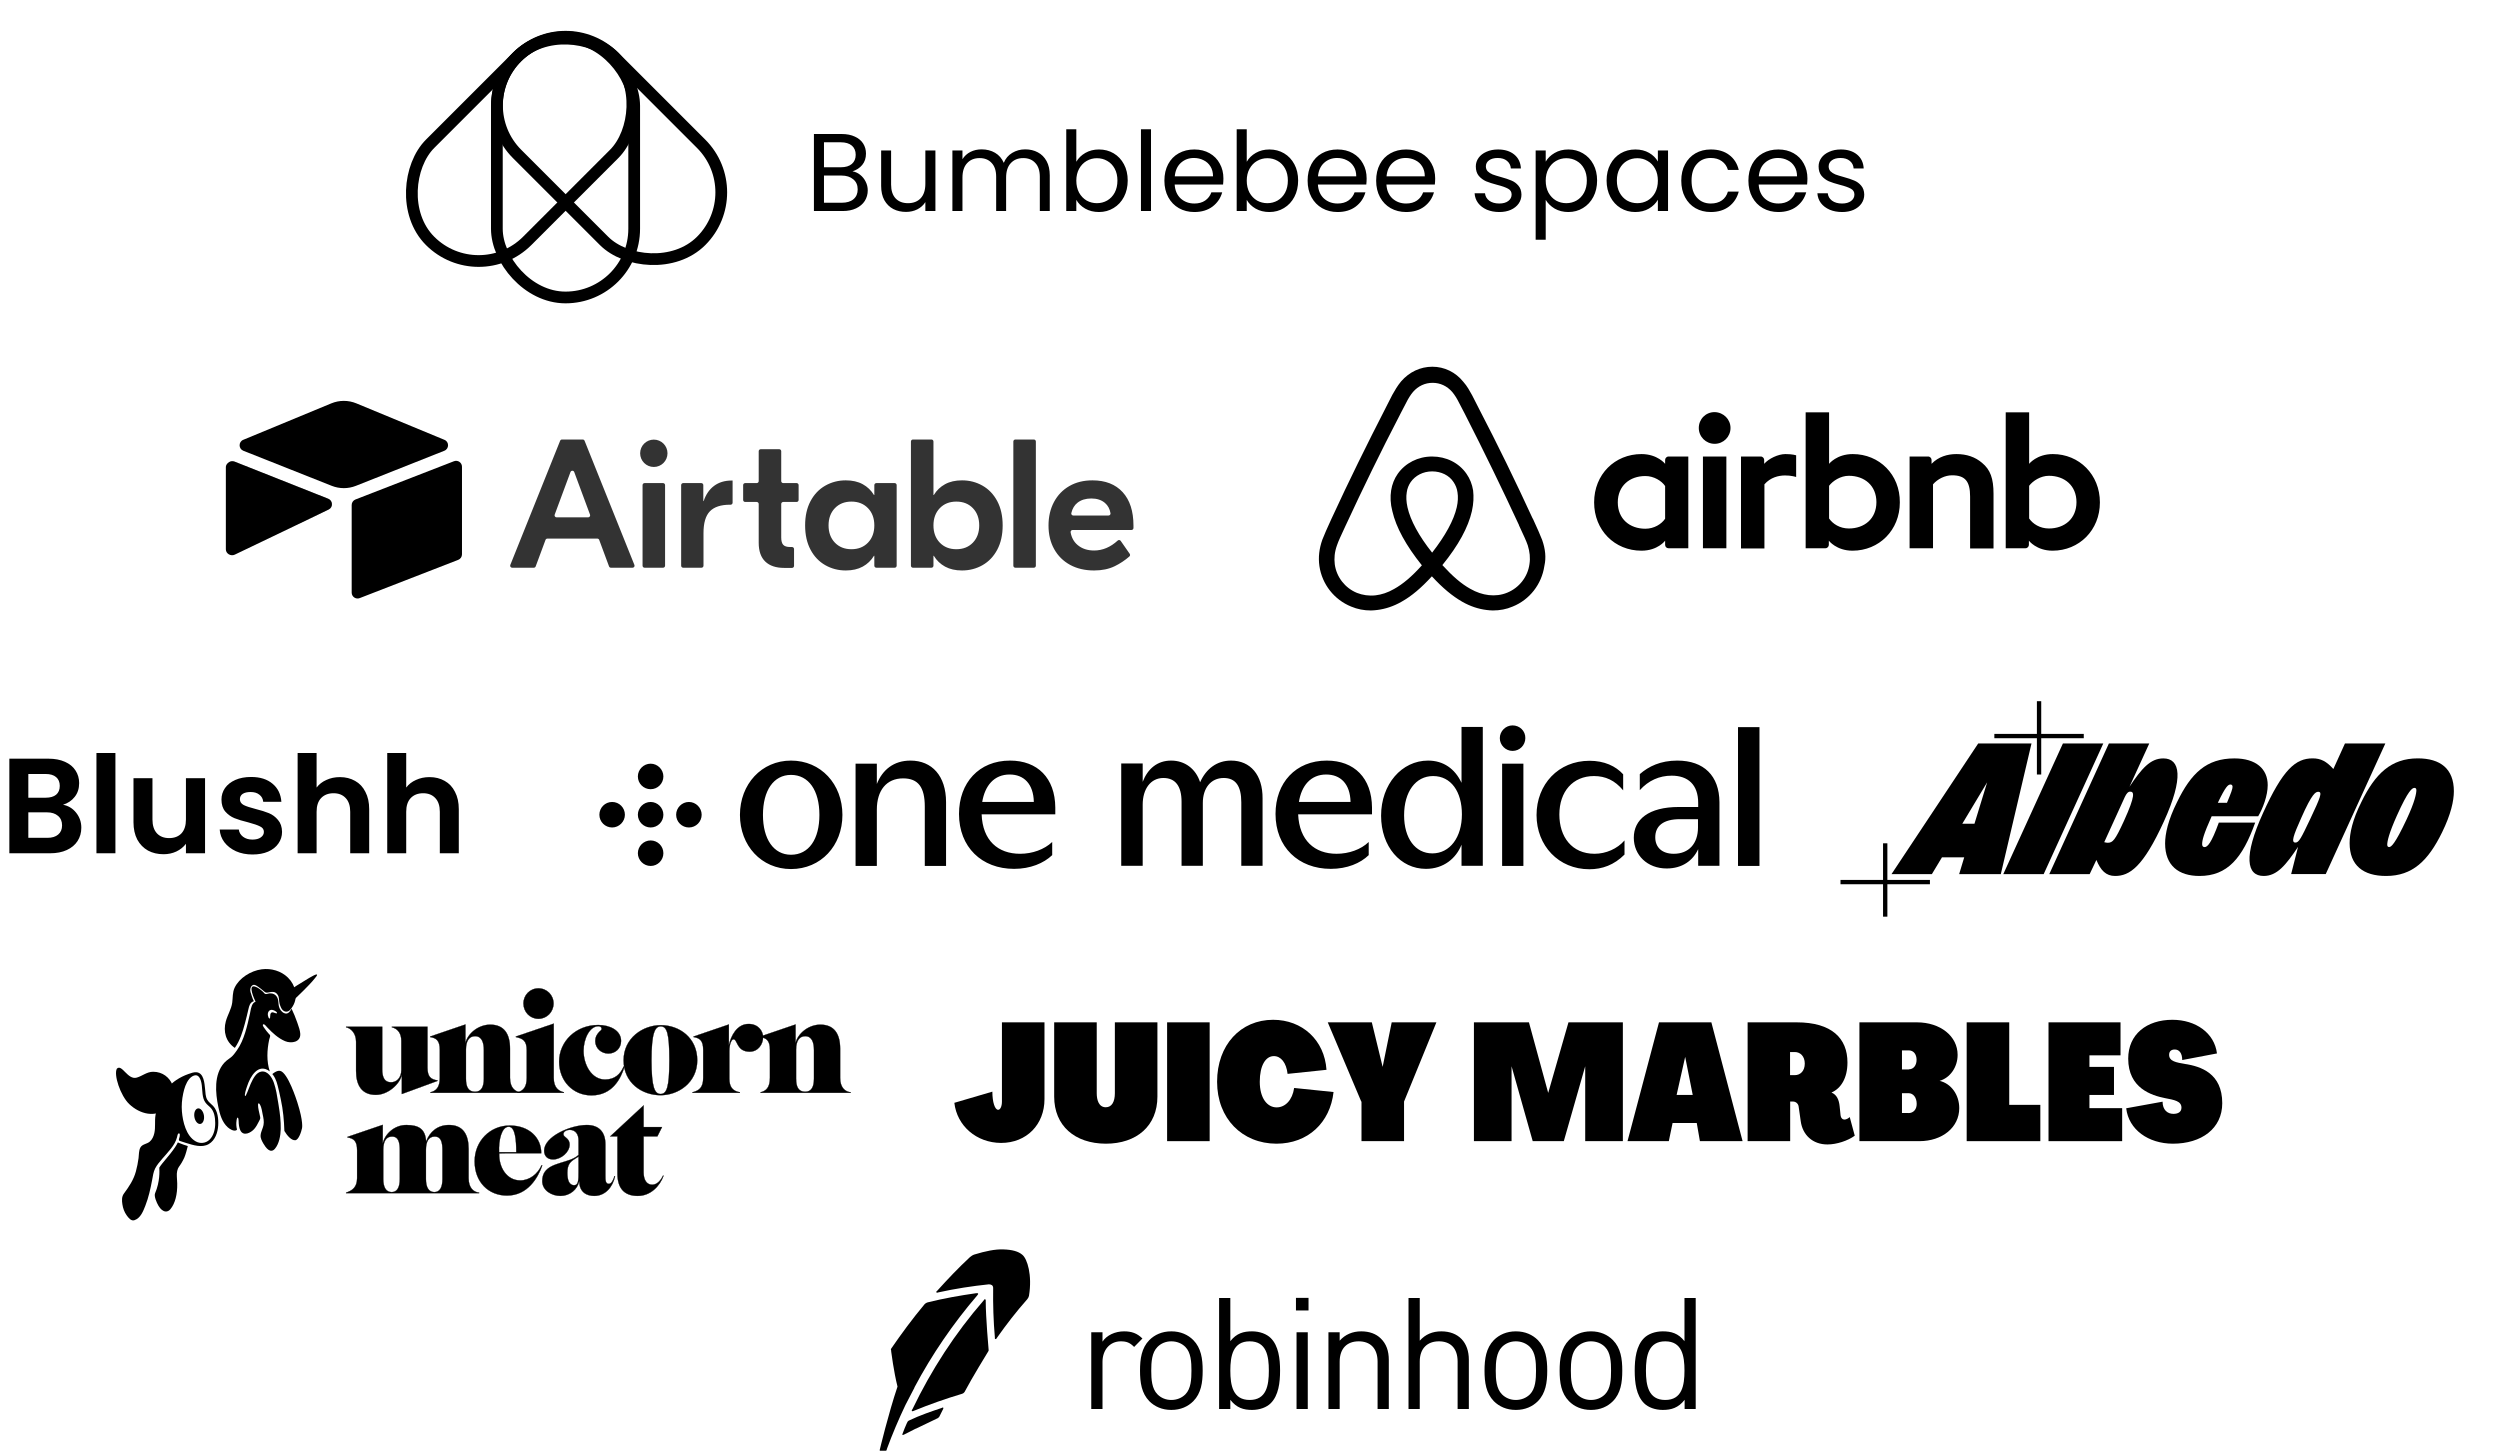 <svg width="1118" height="649" viewBox="0 0 1118 649" fill="none" xmlns="http://www.w3.org/2000/svg">
<g clip-path="url(#clip0)">
<path d="M263.862 230.151L256.797 211.097C256.508 210.318 255.406 210.318 255.117 211.097L248.053 230.152C248.003 230.288 247.986 230.433 248.005 230.577C248.023 230.72 248.076 230.857 248.158 230.975C248.241 231.094 248.35 231.19 248.478 231.257C248.606 231.324 248.749 231.359 248.893 231.359H263.022C263.166 231.359 263.309 231.324 263.437 231.257C263.565 231.19 263.675 231.093 263.757 230.975C263.839 230.856 263.892 230.719 263.91 230.576C263.928 230.433 263.912 230.287 263.861 230.152L263.862 230.151ZM267.126 240.861H244.79C244.607 240.861 244.429 240.917 244.279 241.021C244.129 241.126 244.014 241.274 243.951 241.445L239.554 253.301C239.49 253.472 239.375 253.62 239.225 253.724C239.075 253.829 238.897 253.885 238.714 253.885H229.033C228.887 253.885 228.743 253.849 228.614 253.78C228.484 253.711 228.374 253.612 228.292 253.491C228.21 253.37 228.159 253.23 228.143 253.085C228.128 252.939 228.148 252.792 228.202 252.656L250.491 197.108C250.558 196.942 250.673 196.8 250.821 196.7C250.969 196.6 251.144 196.546 251.322 196.546H260.592C260.957 196.546 261.286 196.768 261.423 197.108L283.711 252.655C283.766 252.791 283.786 252.939 283.771 253.084C283.755 253.23 283.704 253.37 283.622 253.491C283.54 253.613 283.43 253.712 283.3 253.781C283.171 253.85 283.027 253.885 282.88 253.885H273.201C273.018 253.885 272.84 253.829 272.69 253.725C272.54 253.62 272.425 253.472 272.362 253.301L267.964 241.445C267.9 241.274 267.786 241.126 267.636 241.021C267.486 240.917 267.307 240.861 267.125 240.861H267.126ZM288.247 216.041H296.527C296.764 216.041 296.992 216.135 297.16 216.303C297.328 216.471 297.422 216.699 297.422 216.937V252.989C297.422 253.227 297.328 253.454 297.16 253.622C296.992 253.79 296.764 253.885 296.527 253.885H288.247C288.009 253.885 287.781 253.79 287.614 253.622C287.446 253.454 287.351 253.227 287.351 252.989V216.936C287.351 216.698 287.446 216.471 287.614 216.303C287.781 216.135 288.009 216.04 288.247 216.04V216.041ZM327.62 224.811C327.62 225.048 327.526 225.276 327.358 225.444C327.19 225.612 326.962 225.706 326.725 225.706H326.474C322.38 225.706 319.377 226.689 317.467 228.655C315.556 230.621 314.602 233.871 314.602 238.403V252.989C314.602 253.227 314.507 253.454 314.34 253.622C314.172 253.79 313.944 253.885 313.706 253.885H305.508C305.27 253.885 305.042 253.79 304.874 253.622C304.707 253.454 304.612 253.227 304.612 252.989V216.936C304.612 216.698 304.707 216.471 304.874 216.303C305.042 216.135 305.27 216.04 305.508 216.04H313.624C313.862 216.04 314.089 216.135 314.257 216.303C314.425 216.471 314.519 216.698 314.519 216.936V224.067H314.684C315.666 221.118 317.222 218.854 319.351 217.269C321.479 215.686 324.1 214.893 327.211 214.893H327.62V224.81V224.811ZM350.26 224.477C350.023 224.477 349.795 224.572 349.627 224.74C349.459 224.908 349.365 225.136 349.365 225.373V240.369C349.365 241.898 349.663 242.99 350.265 243.645C350.865 244.301 351.902 244.628 353.376 244.628H354.2C354.438 244.628 354.665 244.723 354.833 244.891C355.001 245.059 355.096 245.287 355.096 245.524V253.07C355.096 253.308 355.001 253.536 354.833 253.704C354.665 253.872 354.438 253.966 354.2 253.966H350.674C347.017 253.966 344.206 253.024 342.241 251.14C340.275 249.256 339.293 246.459 339.293 242.744V225.373C339.293 225.136 339.198 224.908 339.031 224.74C338.863 224.572 338.635 224.477 338.397 224.477H333.229C332.992 224.477 332.764 224.383 332.596 224.215C332.428 224.047 332.334 223.819 332.334 223.582V216.936C332.334 216.698 332.428 216.471 332.596 216.303C332.764 216.135 332.992 216.04 333.229 216.04H338.398C338.636 216.04 338.863 215.946 339.031 215.778C339.199 215.61 339.293 215.382 339.293 215.145V201.782C339.293 201.545 339.388 201.317 339.556 201.149C339.724 200.981 339.951 200.886 340.189 200.886H348.469C348.706 200.886 348.934 200.981 349.102 201.149C349.27 201.317 349.364 201.545 349.364 201.782V215.145C349.364 215.382 349.458 215.61 349.626 215.778C349.794 215.946 350.022 216.04 350.259 216.04H356.247C356.484 216.04 356.712 216.135 356.88 216.303C357.048 216.471 357.142 216.698 357.142 216.936V223.582C357.142 223.82 357.048 224.048 356.88 224.216C356.712 224.384 356.484 224.478 356.247 224.478H350.26V224.477ZM388.175 242.663C390.058 240.697 391 238.13 391 234.962C391 231.796 390.058 229.228 388.175 227.263C386.292 225.297 383.821 224.314 380.765 224.314C377.708 224.314 375.239 225.297 373.355 227.263C371.472 229.228 370.531 231.796 370.531 234.962C370.531 238.13 371.472 240.697 373.355 242.663C375.239 244.628 377.708 245.611 380.765 245.611C383.821 245.611 386.292 244.628 388.175 242.663ZM369.057 252.738C366.273 251.155 364.075 248.847 362.466 245.816C360.855 242.786 360.05 239.168 360.05 234.962C360.05 230.758 360.855 227.14 362.466 224.109C364.075 221.078 366.273 218.772 369.057 217.187C371.841 215.604 374.897 214.812 378.227 214.812C381.174 214.812 383.699 215.385 385.801 216.532C387.901 217.678 389.58 219.29 390.836 221.365H391V216.936C391 216.698 391.094 216.471 391.262 216.303C391.43 216.135 391.658 216.04 391.895 216.04H400.093C400.331 216.04 400.559 216.135 400.726 216.303C400.894 216.471 400.989 216.698 400.989 216.936V252.988C400.989 253.226 400.894 253.454 400.726 253.622C400.559 253.79 400.331 253.884 400.093 253.884H391.895C391.658 253.884 391.43 253.79 391.262 253.622C391.094 253.454 391 253.226 391 252.988V248.56H390.836C389.58 250.636 387.901 252.246 385.801 253.393C383.699 254.539 381.175 255.113 378.227 255.113C374.897 255.113 371.841 254.321 369.057 252.738V252.738ZM435.085 242.663C436.968 240.697 437.909 238.13 437.909 234.962C437.909 231.796 436.968 229.228 435.085 227.263C433.202 225.297 430.732 224.314 427.675 224.314C424.618 224.314 422.148 225.297 420.265 227.263C418.383 229.228 417.44 231.796 417.44 234.962C417.44 238.13 418.383 240.697 420.265 242.663C422.148 244.628 424.618 245.611 427.675 245.611C430.732 245.611 433.202 244.628 435.085 242.663ZM422.64 253.393C420.538 252.246 418.859 250.636 417.604 248.56H417.44V252.988C417.44 253.226 417.346 253.454 417.178 253.622C417.01 253.79 416.782 253.884 416.545 253.884H408.265C408.027 253.884 407.8 253.79 407.632 253.622C407.464 253.454 407.369 253.226 407.369 252.988V197.44C407.369 197.203 407.464 196.975 407.632 196.807C407.8 196.639 408.027 196.545 408.265 196.545H416.545C416.782 196.545 417.01 196.639 417.178 196.807C417.346 196.975 417.44 197.203 417.44 197.44V221.365H417.604C418.859 219.289 420.538 217.678 422.64 216.532C424.741 215.385 427.266 214.811 430.214 214.811C433.542 214.811 436.6 215.603 439.384 217.187C442.168 218.772 444.364 221.078 445.975 224.108C447.584 227.14 448.391 230.759 448.391 234.963C448.391 239.169 447.584 242.786 445.975 245.817C444.365 248.847 442.168 251.155 439.384 252.738C436.6 254.321 433.543 255.114 430.214 255.114C427.266 255.114 424.741 254.54 422.64 253.393L422.64 253.393ZM462.341 253.885H454.061C453.824 253.885 453.596 253.79 453.428 253.622C453.26 253.454 453.166 253.227 453.166 252.989V197.442C453.166 197.204 453.26 196.977 453.428 196.809C453.596 196.641 453.824 196.546 454.061 196.546H462.341C462.579 196.546 462.806 196.641 462.974 196.809C463.142 196.977 463.237 197.204 463.237 197.442V252.989C463.237 253.227 463.142 253.454 462.974 253.622C462.806 253.79 462.579 253.885 462.341 253.885V253.885ZM481.873 224.806C480.5 225.877 479.573 227.424 479.093 229.447C478.961 230.005 479.396 230.54 479.969 230.54H495.727C496.274 230.54 496.704 230.05 496.615 229.51C496.3 227.596 495.48 226.071 494.154 224.929C492.599 223.591 490.565 222.922 488.054 222.922C485.543 222.922 483.482 223.55 481.873 224.806V224.806ZM502.055 220.096C505.276 223.619 506.886 228.602 506.886 235.045V236.115C506.886 236.352 506.792 236.58 506.624 236.748C506.456 236.916 506.228 237.01 505.991 237.01H479.665C479.534 237.011 479.405 237.04 479.286 237.095C479.167 237.151 479.062 237.231 478.977 237.332C478.893 237.432 478.832 237.55 478.797 237.677C478.763 237.803 478.757 237.936 478.779 238.065C479.2 240.458 480.258 242.36 481.955 243.768C483.891 245.381 486.335 246.185 489.283 246.185C493.088 246.185 496.61 244.699 499.849 241.727C500.244 241.364 500.872 241.441 501.179 241.883L505.204 247.663C505.33 247.843 505.386 248.063 505.361 248.281C505.335 248.499 505.231 248.701 505.067 248.847C503.091 250.577 500.894 252.037 498.534 253.189C495.914 254.471 492.83 255.114 489.283 255.114C485.189 255.114 481.613 254.28 478.556 252.615C475.499 250.95 473.125 248.602 471.434 245.571C469.741 242.54 468.895 239.032 468.895 235.045C468.895 231.059 469.714 227.537 471.351 224.478C472.989 221.421 475.281 219.045 478.229 217.352C481.177 215.66 484.615 214.813 488.546 214.813C494.33 214.813 498.834 216.574 502.055 220.096V220.096ZM298.504 202.713C298.504 206.091 295.766 208.83 292.388 208.83C289.01 208.83 286.272 206.091 286.272 202.712C286.272 199.333 289.01 196.593 292.388 196.593C295.766 196.593 298.504 199.333 298.504 202.712" fill="#333333"/>
<path d="M148.154 180.39L108.783 196.688C106.594 197.594 106.617 200.706 108.82 201.579L148.355 217.264C151.828 218.643 155.697 218.643 159.171 217.264L198.706 201.579C200.909 200.706 200.933 197.595 198.742 196.688L159.372 180.389C155.78 178.902 151.746 178.902 148.154 180.389" fill="black"/>
<path d="M157.271 225.829V265.012C157.271 266.875 159.149 268.152 160.881 267.465L204.935 250.358C205.426 250.163 205.848 249.825 206.145 249.388C206.442 248.95 206.601 248.434 206.6 247.905V208.722C206.6 206.858 204.722 205.582 202.99 206.269L158.936 223.376C158.445 223.571 158.024 223.909 157.727 224.347C157.43 224.784 157.271 225.301 157.271 225.829" fill="black"/>
<path d="M146.983 227.851L133.909 234.166L132.582 234.808L104.982 248.038C103.234 248.882 101 247.607 101 245.662V208.886C101 208.183 101.361 207.576 101.844 207.119C102.042 206.921 102.267 206.752 102.513 206.617C103.171 206.221 104.112 206.116 104.912 206.432L146.764 223.022C148.891 223.866 149.058 226.849 146.983 227.851" fill="black"/>
<path d="M146.984 227.851L133.909 234.166L101.844 207.118C102.043 206.921 102.268 206.752 102.513 206.617C103.172 206.221 104.112 206.116 104.912 206.432L146.764 223.022C148.891 223.866 149.058 226.849 146.984 227.851" fill="black" fill-opacity="0.25"/>
</g>
<path d="M308.077 358.638C304.964 358.638 302.37 361.232 302.37 364.345C302.37 367.544 304.964 370.051 308.077 370.051C311.276 370.051 313.784 367.457 313.784 364.345C313.784 361.232 311.19 358.638 308.077 358.638ZM290.957 341.518C287.844 341.518 285.25 344.112 285.25 347.224C285.25 350.424 287.844 352.931 290.957 352.931C294.156 352.931 296.664 350.337 296.664 347.224C296.664 344.112 294.07 341.518 290.957 341.518ZM290.957 375.845C287.844 375.845 285.25 378.439 285.25 381.551C285.25 384.664 287.844 387.258 290.957 387.258C294.156 387.258 296.664 384.664 296.664 381.551C296.664 378.352 294.07 375.845 290.957 375.845ZM290.957 358.638C287.844 358.638 285.25 361.232 285.25 364.345C285.25 367.457 287.844 370.051 290.957 370.051C294.156 370.051 296.664 367.457 296.664 364.345C296.664 361.232 294.07 358.638 290.957 358.638ZM273.75 358.638C270.551 358.638 268.043 361.232 268.043 364.345C268.043 367.544 270.637 370.051 273.75 370.051C276.863 370.051 279.457 367.457 279.457 364.345C279.457 361.232 276.949 358.638 273.75 358.638ZM777.239 387.258H786.837V325.176H777.239V387.258ZM671.751 387.258H681.262V341.518H671.751V387.258ZM676.42 324.398C673.308 324.398 670.714 326.991 670.714 330.104C670.714 333.217 673.308 335.811 676.42 335.811C679.62 335.811 682.127 333.217 682.127 330.104C682.214 326.905 679.62 324.398 676.42 324.398ZM759.341 370.051C759.341 377.314 755.191 381.811 748.533 381.811C743.172 381.811 740.232 378.871 740.232 374.461C740.232 369.446 743.691 366.333 751.3 366.333H759.341V370.051ZM750.089 340.134C742.567 340.134 737.292 342.728 733.315 346.187V353.363C737.206 349.04 742.048 346.879 747.582 346.879C754.845 346.879 759.427 350.856 759.427 359.07V360.886H750.781C737.206 360.886 730.634 366.506 730.634 374.634C730.634 382.416 736.687 388.382 745.333 388.382C752.337 388.382 757.093 384.837 759.427 379.735V387.172H768.939V358.724C768.852 346.965 762.021 340.134 750.089 340.134ZM580.876 358.638C582 351.375 586.15 346.36 593.068 346.36C599.466 346.36 603.789 350.51 603.962 358.638H580.876ZM593.327 340.134C579.406 340.134 570.414 350.078 570.414 363.999C570.414 378.784 580.617 388.555 595.143 388.555C602.406 388.555 608.372 386.047 612.09 382.416V376.536C608.631 379.908 603.184 381.811 597.737 381.811C587.88 381.811 581.049 375.845 580.53 364.172H613.56V361.145C613.473 347.916 605.605 340.134 593.327 340.134ZM713.082 381.811C702.879 381.811 697.345 374.202 697.345 364.258C697.345 354.055 703.311 347.052 712.822 347.052C717.924 347.052 722.161 348.954 725.879 353.45V346.273C722.507 342.555 717.405 340.221 710.834 340.221C696.913 340.221 687.142 350.77 687.142 364.518C687.142 378.179 696.999 388.728 710.747 388.728C716.54 388.728 721.815 386.826 726.484 382.157V375.845C723.285 379.563 718.183 381.811 713.082 381.811ZM640.537 381.638C632.928 381.638 627.913 374.893 627.913 364.604C627.913 354.142 633.015 347.052 640.883 347.052C648.924 347.052 653.766 354.055 653.766 364.172C653.766 374.461 648.406 381.638 640.537 381.638ZM653.593 350.078C650.654 343.766 645.466 340.134 638.635 340.134C626.876 340.134 617.624 350.683 617.624 364.777C617.624 378.611 626.27 388.555 637.684 388.555C645.552 388.555 651.172 383.886 653.593 377.747V387.172H663.105V325.089H653.593V350.078V350.078ZM407.167 340.134C399.644 340.134 394.629 344.285 392.122 350.597V341.518H382.61V387.258H392.122V362.097C392.122 353.536 396.358 348.089 403.881 348.089C410.712 348.089 413.565 352.153 413.565 360.713V387.258H423.076V358.724C423.076 346.965 416.764 340.134 407.167 340.134ZM353.731 382.243C345.949 382.243 341.193 375.239 341.193 364.431C341.193 353.536 345.949 346.533 353.731 346.533C361.686 346.533 366.441 353.536 366.441 364.431C366.441 375.239 361.772 382.243 353.731 382.243ZM353.731 340.134C340.588 340.134 330.904 350.683 330.904 364.431C330.904 378.179 340.502 388.641 353.731 388.641C367.133 388.641 376.731 378.179 376.731 364.431C376.731 350.683 367.133 340.134 353.731 340.134ZM439.245 358.638C440.456 351.375 444.52 346.36 451.523 346.36C457.835 346.36 462.159 350.51 462.332 358.638H439.245ZM451.696 340.134C437.775 340.134 428.869 350.078 428.869 363.999C428.869 378.784 438.986 388.555 453.512 388.555C460.775 388.555 466.741 386.047 470.546 382.416V376.536C467.001 379.908 461.64 381.811 456.193 381.811C446.249 381.811 439.418 375.845 438.986 364.172H471.929V361.145C471.843 347.916 463.974 340.134 451.696 340.134ZM550.527 340.134C544.215 340.134 539.372 343.766 536.692 349.818C534.703 343.679 529.775 340.134 523.722 340.134C517.583 340.134 513.26 343.766 511.012 349.645V341.431H501.414V387.172H511.012V359.848C511.012 352.845 514.557 347.916 520.264 347.916C525.624 347.916 528.391 351.548 528.391 358.551V387.172H537.903V359.07C537.903 352.499 541.448 347.916 547.241 347.916C552.602 347.916 555.109 351.548 555.109 358.811V387.172H564.62V357.082C564.707 346.533 559.173 340.134 550.527 340.134Z" fill="black"/>
<path d="M773.885 191.386C773.885 195.314 770.721 198.478 766.793 198.478C762.865 198.478 759.701 195.314 759.701 191.386C759.701 187.458 762.756 184.294 766.793 184.294C770.83 184.403 773.885 187.568 773.885 191.386ZM744.643 205.68C744.643 206.334 744.643 207.425 744.643 207.425C744.643 207.425 741.261 203.061 734.06 203.061C722.167 203.061 712.893 212.117 712.893 224.665C712.893 237.103 722.058 246.268 734.06 246.268C741.37 246.268 744.643 241.795 744.643 241.795V243.65C744.643 244.523 745.298 245.177 746.171 245.177H755.009V204.152C755.009 204.152 746.935 204.152 746.171 204.152C745.298 204.152 744.643 204.916 744.643 205.68ZM744.643 231.975C743.007 234.375 739.734 236.448 735.806 236.448C728.823 236.448 723.476 232.084 723.476 224.665C723.476 217.245 728.823 212.881 735.806 212.881C739.624 212.881 743.116 215.063 744.643 217.354V231.975ZM761.555 204.152H772.03V245.177H761.555V204.152ZM918.018 203.061C910.817 203.061 907.434 207.425 907.434 207.425V184.403H896.96V245.177C896.96 245.177 905.034 245.177 905.798 245.177C906.671 245.177 907.325 244.413 907.325 243.65V241.795C907.325 241.795 910.708 246.268 917.909 246.268C929.802 246.268 939.076 237.103 939.076 224.665C939.076 212.226 929.802 203.061 918.018 203.061ZM916.272 236.339C912.235 236.339 909.071 234.266 907.434 231.866V217.245C909.071 215.063 912.562 212.772 916.272 212.772C923.255 212.772 928.601 217.136 928.601 224.556C928.601 231.975 923.255 236.339 916.272 236.339ZM891.504 220.846V245.286H881.03V222.046C881.03 215.281 878.848 212.554 872.956 212.554C869.792 212.554 866.518 214.19 864.445 216.591V245.177H853.971V204.152H862.263C863.136 204.152 863.791 204.916 863.791 205.68V207.425C866.846 204.261 870.883 203.061 874.92 203.061C879.502 203.061 883.321 204.37 886.376 206.989C890.086 210.044 891.504 213.972 891.504 220.846ZM828.548 203.061C821.347 203.061 817.965 207.425 817.965 207.425V184.403H807.49V245.177C807.49 245.177 815.564 245.177 816.328 245.177C817.201 245.177 817.856 244.413 817.856 243.65V241.795C817.856 241.795 821.238 246.268 828.439 246.268C840.332 246.268 849.606 237.103 849.606 224.665C849.716 212.226 840.441 203.061 828.548 203.061ZM826.803 236.339C822.766 236.339 819.601 234.266 817.965 231.866V217.245C819.601 215.063 823.093 212.772 826.803 212.772C833.786 212.772 839.132 217.136 839.132 224.556C839.132 231.975 833.786 236.339 826.803 236.339ZM798.434 203.061C801.598 203.061 803.235 203.607 803.235 203.607V213.317C803.235 213.317 794.506 210.371 789.051 216.591V245.286H778.576V204.152C778.576 204.152 786.651 204.152 787.414 204.152C788.287 204.152 788.942 204.916 788.942 205.68V207.425C790.906 205.134 795.161 203.061 798.434 203.061ZM689.653 241.467C689.107 240.158 688.561 238.74 688.016 237.54C687.143 235.576 686.27 233.721 685.506 231.975L685.397 231.866C677.869 215.499 669.795 198.915 661.284 182.549L660.957 181.894C660.084 180.257 659.211 178.512 658.338 176.766C657.247 174.802 656.156 172.729 654.41 170.765C650.919 166.4 645.9 164 640.553 164C635.098 164 630.188 166.4 626.587 170.547C624.951 172.511 623.751 174.584 622.66 176.548C621.787 178.293 620.914 180.039 620.041 181.676L619.714 182.33C611.312 198.697 603.129 215.281 595.6 231.648L595.491 231.866C594.728 233.612 593.855 235.466 592.982 237.43C592.436 238.631 591.891 239.94 591.345 241.358C589.927 245.395 589.49 249.214 590.036 253.142C591.236 261.325 596.692 268.199 604.22 271.254C607.057 272.454 610.003 273 613.058 273C613.931 273 615.022 272.891 615.895 272.782C619.495 272.345 623.205 271.145 626.806 269.072C631.279 266.563 635.534 262.962 640.335 257.725C645.136 262.962 649.5 266.563 653.865 269.072C657.465 271.145 661.175 272.345 664.776 272.782C665.649 272.891 666.74 273 667.612 273C670.668 273 673.723 272.454 676.45 271.254C684.088 268.199 689.434 261.216 690.634 253.142C691.507 249.323 691.071 245.505 689.653 241.467ZM640.444 247.141C634.552 239.722 630.734 232.739 629.424 226.847C628.879 224.337 628.77 222.155 629.097 220.191C629.315 218.445 629.97 216.918 630.843 215.609C632.916 212.663 636.407 210.808 640.444 210.808C644.481 210.808 648.082 212.554 650.046 215.609C650.919 216.918 651.573 218.445 651.792 220.191C652.119 222.155 652.01 224.446 651.464 226.847C650.155 232.63 646.336 239.613 640.444 247.141ZM683.979 252.269C683.215 257.943 679.396 262.853 674.05 265.035C671.431 266.126 668.594 266.453 665.758 266.126C663.03 265.799 660.302 264.926 657.465 263.289C653.537 261.107 649.609 257.725 645.027 252.706C652.228 243.868 656.592 235.794 658.229 228.593C658.993 225.21 659.102 222.155 658.775 219.318C658.338 216.591 657.356 214.081 655.829 211.899C652.446 206.989 646.773 204.152 640.444 204.152C634.116 204.152 628.442 207.098 625.06 211.899C623.532 214.081 622.55 216.591 622.114 219.318C621.678 222.155 621.787 225.319 622.66 228.593C624.296 235.794 628.77 243.977 635.862 252.815C631.388 257.834 627.351 261.216 623.423 263.398C620.586 265.035 617.859 265.908 615.131 266.235C612.185 266.563 609.348 266.126 606.839 265.144C601.492 262.962 597.674 258.052 596.91 252.378C596.582 249.651 596.801 246.923 597.892 243.868C598.219 242.777 598.765 241.686 599.31 240.376C600.074 238.631 600.947 236.776 601.82 234.921L601.929 234.703C609.457 218.445 617.531 201.861 625.933 185.713L626.26 185.058C627.133 183.421 628.006 181.676 628.879 180.039C629.752 178.293 630.734 176.657 631.934 175.238C634.225 172.62 637.28 171.201 640.663 171.201C644.045 171.201 647.1 172.62 649.391 175.238C650.591 176.657 651.573 178.293 652.446 180.039C653.319 181.676 654.192 183.421 655.065 185.058L655.392 185.713C663.685 201.97 671.759 218.555 679.287 234.812V234.921C680.16 236.667 680.924 238.631 681.797 240.376C682.342 241.686 682.888 242.777 683.215 243.868C684.088 246.705 684.415 249.432 683.979 252.269Z" fill="black"/>
<path d="M894.759 390.912H876.134L878.399 383.398H868.447L863.937 390.912H845.878L884.662 332.466H908.49L894.759 390.912ZM882.982 368.372L888.66 349.845L877.54 368.372H882.982Z" fill="black"/>
<path d="M913.932 390.912H895.873L922.532 332.484H940.591L913.932 390.912Z" fill="black"/>
<path d="M937.505 384.566L934.492 390.912H916.433L943.092 332.484H961.151L952.295 351.851C957.736 343.663 961.662 339.159 967.432 339.159C975.046 339.159 976.635 347.748 967.688 367.369C958.32 387.903 952.295 391.732 945.867 391.732C941.777 391.732 939.422 389.234 937.505 384.566ZM950.213 356.428L941.01 376.633C941.686 376.797 942.27 376.888 942.508 376.888C944.845 376.888 945.849 375.794 949.866 367.041C955.052 355.607 954.376 354.021 952.623 354.021C951.71 354.003 950.962 354.841 950.213 356.428Z" fill="black"/>
<path d="M1008.52 367.862C1002.84 383.8 996.063 391.732 983.61 391.732C974.334 391.732 968.235 387.137 968.235 377.217C968.235 372.876 969.568 366.695 973.585 358.689C979.848 345.76 986.714 339.159 999.24 339.159C1008.84 339.159 1014.12 343.827 1014.12 351.103C1014.12 355.863 1011.95 361.461 1009.87 365.035H989.051C985.381 373.223 984.797 375.794 984.797 377.563C984.797 378.566 985.381 378.821 985.892 378.821C987.152 378.821 988.905 377.144 992.247 367.88H1008.52V367.862ZM991.808 359.017H995.898C997.816 354.422 998.4 352.763 998.4 351.833C998.4 351.158 997.98 350.83 997.487 350.83C996.41 350.83 995.314 351.668 991.808 359.017Z" fill="black"/>
<path d="M1027.69 378.712C1022.17 386.973 1018.25 391.732 1012.31 391.732C1004.7 391.732 1003.13 383.143 1012.06 363.522C1020.91 344.064 1026.59 339.141 1034.21 339.141C1037.88 339.141 1040.4 340.472 1043.48 343.9L1048.67 332.466H1066.73L1040.07 390.893H1024.6L1027.69 378.712ZM1029.11 365.783C1025.52 373.788 1024.51 376.797 1026.52 376.797C1028.11 376.797 1029.11 374.718 1033.13 366.275C1037.57 356.847 1038.74 354.094 1036.73 354.094C1035.56 354.094 1033.97 354.769 1029.11 365.783Z" fill="black"/>
<path d="M1067.06 391.732C1056.87 391.732 1050.75 387.064 1050.75 377.034C1050.75 372.694 1052.01 366.603 1056.01 358.671C1062.2 345.906 1069.37 339.141 1081.24 339.141C1091.36 339.141 1097.37 343.809 1097.37 353.839C1097.37 358.179 1096.03 364.196 1092.11 372.202C1085.86 384.985 1078.85 391.732 1067.06 391.732ZM1076.26 366.366C1079.93 358.525 1080.6 354.841 1080.6 353.346C1080.6 352.671 1080.28 352.343 1079.76 352.343C1078.76 352.343 1077.01 353.346 1071.91 364.689C1068.32 372.694 1067.57 376.214 1067.57 377.8C1067.57 378.548 1067.99 378.803 1068.41 378.803C1069.32 378.803 1070.98 377.636 1076.26 366.366Z" fill="black"/>
<path d="M912.836 328.199V313.574H910.9V328.199H891.874V330.132H910.9V346.362H912.836V330.132H931.862V328.199H912.836Z" fill="black"/>
<path d="M844.034 377.126H842.099V393.501H823.072V395.434H842.099V409.932H844.034V395.434H863.061V393.501H844.034V377.126Z" fill="black"/>
<g clip-path="url(#clip1)">
<path d="M426.782 493.18L443.785 488.185C443.785 492.897 444.911 496.303 446.375 496.303C447.332 496.303 448.064 494.77 448.064 492.613V457.188H467.094V491.534C467.094 502.888 459.099 511.12 447.67 511.12C436.691 511.063 427.965 503.513 426.782 493.18Z" fill="black"/>
<path d="M471.429 490.399V457.188H490.459V488.923C490.459 491.875 491.36 495.167 494.513 495.167C497.215 495.167 498.566 492.669 498.566 488.923V457.188H517.596V490.399C517.596 503.456 508.363 511.46 494.513 511.46C480.663 511.404 471.429 503.456 471.429 490.399Z" fill="black"/>
<path d="M521.931 457.188H540.961V510.325H521.931V457.188V457.188Z" fill="black"/>
<path d="M544.283 483.756C544.283 467.293 554.811 456.052 569.337 456.052C582.342 456.052 592.308 465.079 593.208 478.42L575.811 480.237C575.248 475.241 572.827 472.289 569.675 472.289C566.015 472.289 563.369 476.433 563.369 483.756C563.369 491.08 566.691 495.224 570.913 495.224C574.742 495.224 577.951 491.988 578.739 486.538L596.361 488.355C594.841 502.036 584.932 511.46 570.801 511.46C555.487 511.404 544.283 500.22 544.283 483.756Z" fill="black"/>
<path d="M608.748 492.613L593.771 457.188H613.477L618.319 477.114L622.372 457.188H642.359L627.89 492.613V510.325H608.86V492.613H608.748Z" fill="black"/>
<path d="M659.137 457.188H683.741L692.355 488.752L701.419 457.188H725.742V510.325H708.907V476.831L699.336 510.325H685.43L675.971 476.831V510.325H659.137V457.188Z" fill="black"/>
<path d="M741.9 457.188H765.321L779.284 510.325H760.198L758.79 502.207H747.981L746.292 510.325H727.825L741.9 457.188ZM756.989 489.661L753.611 472.63L749.782 489.661H756.989Z" fill="black"/>
<path d="M805.295 501.469L804.338 494.77C804.169 493.578 803.099 492.613 801.861 492.613H800.566V510.325H781.536V457.188H803.437C819.258 457.188 826.183 464.398 826.183 475.127C826.183 482.167 823.255 486.765 819.033 488.582C821.397 489.547 822.411 491.818 822.692 494.77L823.086 498.63C823.255 500.106 824.044 500.674 824.832 500.674C825.507 500.674 826.464 500.277 827.196 499.539L829.448 507.884C826.352 510.155 821.341 511.801 817.231 511.801C810.531 511.801 806.14 507.486 805.295 501.469ZM802.649 480.804C805.07 480.804 807.097 478.988 807.097 475.638C807.097 472.346 805.07 470.472 802.649 470.472H800.51V480.804H802.649Z" fill="black"/>
<path d="M831.531 457.188H857.205C867.733 457.188 875.446 463.376 875.446 471.721C875.446 477.285 872.068 481.997 867.395 483.359C872.519 484.551 876.178 489.547 876.178 495.565C876.178 504.137 868.634 510.325 858.331 510.325H831.531V457.188ZM853.658 478.193C855.684 478.193 857.092 476.49 857.092 473.935C857.092 471.437 855.684 469.734 853.658 469.734H850.561V478.25H853.658V478.193ZM853.432 497.779C855.684 497.779 857.148 496.132 857.148 493.691C857.148 490.796 855.628 488.866 853.432 488.866H850.561V497.722H853.432V497.779Z" fill="black"/>
<path d="M879.5 457.188H898.53V494.089H912.436V510.325H879.5V457.188Z" fill="black"/>
<path d="M916.096 457.188H948.3V471.948H934.394V477.114H945.372V489.661H934.394V495.565H949.032V510.325H916.096V457.188Z" fill="black"/>
<path d="M950.833 495.621L967.105 492.669C967.105 496.303 969.244 498.119 971.946 498.119C973.973 498.119 975.55 497.325 975.55 495.338C975.55 492.386 972.284 491.875 968.174 491.08C962.263 489.888 951.734 486.708 951.734 473.424C951.734 462.524 960.011 456.052 971.496 456.052C981.968 456.052 990.301 461.957 991.427 471.097L975.888 474.049C975.888 470.87 974.48 469.337 972.566 469.337C971.102 469.337 970.032 470.018 970.032 471.721C970.032 474.616 973.185 475.127 977.182 475.809C984.164 476.887 993.791 479.953 993.791 493.351C993.791 504.705 984.502 511.46 971.665 511.46C960.743 511.404 951.96 505.216 950.833 495.621Z" fill="black"/>
</g>
<path d="M174.857 484.002C177.165 484.002 179.473 482.233 179.473 478.54V465.458C179.473 462.151 177.934 460.073 175.242 459.38V459.15H191.168V477.387C191.168 481.617 192.708 482.695 195.631 483.156V483.386L179.704 489.234V480.617C178.781 484.925 173.395 489.62 168.085 489.62C161.93 489.62 159.236 485.542 159.236 478.925V465.843C159.236 462.073 156.929 459.841 154.773 459.38V459.15H170.933V478.232C170.933 481.617 171.857 484.002 174.857 484.002Z" fill="black"/>
<path d="M174.857 484.002C177.165 484.002 179.473 482.233 179.473 478.54V465.458C179.473 462.151 177.934 460.073 175.242 459.38V459.15H191.168V477.387C191.168 481.617 192.708 482.695 195.631 483.156V483.386L179.704 489.234V480.617C178.781 484.925 173.395 489.62 168.085 489.62C161.93 489.62 159.236 485.542 159.236 478.925V465.843C159.236 462.073 156.929 459.841 154.773 459.38V459.15H170.933V478.232C170.933 481.617 171.857 484.002 174.857 484.002Z" stroke="black" stroke-width="0.124" stroke-miterlimit="10"/>
<path d="M212.454 488.235C215.224 488.235 216.377 486.081 216.377 482.386V469.615C216.377 466.228 215.454 463.381 212.454 463.381C209.838 463.381 208.375 465.458 208.375 469.306V482.386C208.375 486.081 209.453 488.235 212.454 488.235ZM192.371 463.535L208.144 458.149V466.536C209.068 462.226 213.916 458.227 219.225 458.227C225.381 458.227 228.073 462.304 228.073 468.921V482.002C228.073 486.465 230.382 488.234 232.767 488.466V488.697H192.526V488.466C195.065 487.85 196.679 486.235 196.679 482.002V469.537C196.679 465.306 195.141 464.228 192.371 463.766V463.535" fill="black"/>
<path d="M212.454 488.235C215.224 488.235 216.377 486.081 216.377 482.386V469.615C216.377 466.228 215.454 463.381 212.454 463.381C209.838 463.381 208.375 465.458 208.375 469.306V482.386C208.375 486.081 209.453 488.235 212.454 488.235ZM192.371 463.535L208.144 458.149V466.536C209.068 462.226 213.916 458.227 219.225 458.227C225.381 458.227 228.073 462.304 228.073 468.921V482.002C228.073 486.465 230.382 488.234 232.767 488.466V488.697H192.526V488.466C195.065 487.85 196.679 486.235 196.679 482.002V469.537C196.679 465.306 195.141 464.228 192.371 463.766V463.535Z" stroke="black" stroke-width="0.124" stroke-miterlimit="10"/>
<path d="M247.549 448.762C247.549 452.532 244.548 455.61 240.779 455.61C237.009 455.61 234.085 452.532 234.085 448.762C234.085 444.992 237.009 441.991 240.779 441.991C244.548 441.991 247.549 444.992 247.549 448.762ZM252.167 488.466V488.697H231.392V488.466C233.931 487.85 235.547 486.235 235.547 482.002V469.691C235.547 465.458 233.931 464.458 230.699 463.766V463.535L247.627 457.765V482.002C247.627 486.465 249.859 487.926 252.167 488.466" fill="black"/>
<path d="M247.549 448.762C247.549 452.532 244.548 455.61 240.779 455.61C237.009 455.61 234.085 452.532 234.085 448.762C234.085 444.992 237.009 441.991 240.779 441.991C244.548 441.991 247.549 444.992 247.549 448.762ZM252.167 488.466V488.697H231.392V488.466C233.931 487.85 235.547 486.235 235.547 482.002V469.691C235.547 465.458 233.931 464.458 230.699 463.766V463.535L247.627 457.765V482.002C247.627 486.465 249.859 487.926 252.167 488.466V488.466Z" stroke="black" stroke-width="0.124" stroke-miterlimit="10"/>
<path d="M272.049 471.152C268.894 471.152 266.202 468.767 266.202 465.613C266.202 463.766 266.816 462.767 267.894 461.535C268.355 460.995 269.048 460.766 269.048 460.073C269.048 459.38 268.433 458.918 267.586 458.918C263.663 458.918 260.969 464.612 260.969 469.923C260.969 476.002 264.431 482.772 270.587 482.772C274.819 482.772 277.435 480.463 278.897 476.925H279.282C277.666 482.386 273.819 489.85 264.509 489.85C256.275 489.85 250.042 483.464 250.042 474.769C250.042 465.613 257.661 458.38 267.509 458.38C272.742 458.38 277.742 460.766 277.742 465.536C277.742 468.845 275.203 471.152 272.049 471.152" fill="black"/>
<path d="M272.049 471.152C268.894 471.152 266.202 468.767 266.202 465.613C266.202 463.766 266.816 462.767 267.894 461.535C268.355 460.995 269.048 460.766 269.048 460.073C269.048 459.38 268.433 458.918 267.586 458.918C263.663 458.918 260.969 464.612 260.969 469.923C260.969 476.002 264.431 482.772 270.587 482.772C274.819 482.772 277.435 480.463 278.897 476.925H279.282C277.666 482.386 273.819 489.85 264.509 489.85C256.275 489.85 250.042 483.464 250.042 474.769C250.042 465.613 257.661 458.38 267.509 458.38C272.742 458.38 277.742 460.766 277.742 465.536C277.742 468.845 275.203 471.152 272.049 471.152V471.152Z" stroke="black" stroke-width="0.124" stroke-miterlimit="10"/>
<path d="M291.342 474.153C291.342 486.388 292.804 489.234 295.419 489.234C298.112 489.234 299.343 486.388 299.343 474.153C299.343 461.919 298.19 458.996 295.497 458.996C292.881 458.996 291.342 461.919 291.342 474.153V474.153ZM311.81 474.153C311.81 484.157 303.344 489.774 295.419 489.774C286.956 489.774 278.876 484.157 278.876 474.153C278.876 464.15 287.571 458.456 295.497 458.456C303.884 458.456 311.81 464.15 311.81 474.153Z" fill="black"/>
<path d="M291.342 474.153C291.342 486.388 292.804 489.234 295.419 489.234C298.112 489.234 299.343 486.388 299.343 474.153C299.343 461.919 298.19 458.996 295.497 458.996C292.881 458.996 291.342 461.919 291.342 474.153V474.153ZM311.81 474.153C311.81 484.157 303.344 489.774 295.419 489.774C286.956 489.774 278.876 484.157 278.876 474.153C278.876 464.15 287.571 458.456 295.497 458.456C303.884 458.456 311.81 464.15 311.81 474.153Z" stroke="black" stroke-width="0.124" stroke-miterlimit="10"/>
<path d="M328.014 464.766C327.246 464.766 326.169 466.536 326.169 470.077V482.386C326.169 486.081 327.631 487.926 330.861 488.466V488.697H309.701V488.466C312.78 487.696 314.473 486.235 314.473 482.002V469.537C314.473 465.306 312.933 464.228 310.163 463.766V463.535L325.937 458.149V467.537C326.86 463.226 329.554 457.918 334.786 457.918C339.326 457.918 341.249 461.381 341.249 463.766C341.249 466.921 339.094 470.306 335.247 470.306C329.323 470.306 329.861 464.766 328.014 464.766" fill="black"/>
<path d="M328.014 464.766C327.246 464.766 326.169 466.536 326.169 470.077V482.386C326.169 486.081 327.631 487.926 330.861 488.466V488.697H309.701V488.466C312.78 487.696 314.473 486.235 314.473 482.002V469.537C314.473 465.306 312.933 464.228 310.163 463.766V463.535L325.937 458.149V467.537C326.86 463.226 329.554 457.918 334.786 457.918C339.326 457.918 341.249 461.381 341.249 463.766C341.249 466.921 339.094 470.306 335.247 470.306C329.323 470.306 329.861 464.766 328.014 464.766V464.766Z" stroke="black" stroke-width="0.124" stroke-miterlimit="10"/>
<path d="M360.088 488.235C362.857 488.235 364.011 486.081 364.011 482.386V469.615C364.011 466.228 363.088 463.381 360.088 463.381C357.471 463.381 356.009 465.458 356.009 469.306V482.386C356.009 486.081 357.087 488.235 360.088 488.235ZM340.005 463.535L355.778 458.149V466.536C356.702 462.226 361.549 458.227 366.858 458.227C373.015 458.227 375.707 462.304 375.707 468.921V482.002C375.707 486.465 378.015 488.234 380.401 488.466V488.697H340.159V488.466C342.697 487.85 344.313 486.235 344.313 482.002V469.537C344.313 465.306 342.775 464.228 340.005 463.766V463.535" fill="black"/>
<path d="M360.088 488.235C362.857 488.235 364.011 486.081 364.011 482.386V469.615C364.011 466.228 363.088 463.381 360.088 463.381C357.471 463.381 356.009 465.458 356.009 469.306V482.386C356.009 486.081 357.087 488.235 360.088 488.235ZM340.005 463.535L355.778 458.149V466.536C356.702 462.226 361.549 458.227 366.858 458.227C373.015 458.227 375.707 462.304 375.707 468.921V482.002C375.707 486.465 378.015 488.234 380.401 488.466V488.697H340.159V488.466C342.697 487.85 344.313 486.235 344.313 482.002V469.537C344.313 465.306 342.775 464.228 340.005 463.766V463.535Z" stroke="black" stroke-width="0.124" stroke-miterlimit="10"/>
<path d="M194.247 533.117C196.709 533.117 197.863 530.964 197.863 527.27V514.498C197.863 511.113 197.402 508.264 194.401 508.264C191.784 508.264 190.476 510.342 190.476 514.189V527.27C190.476 530.964 191.707 533.117 194.247 533.117ZM175.165 533.117C177.626 533.117 178.781 530.964 178.781 527.27V514.498C178.781 511.113 178.318 508.264 175.318 508.264C172.702 508.264 171.395 510.342 171.395 514.189V527.27C171.395 530.964 172.626 533.117 175.165 533.117ZM190.553 510.573C192.169 506.033 195.785 503.109 200.787 503.109C206.943 503.109 209.559 507.186 209.559 513.805V526.885C209.559 531.348 211.867 533.117 214.252 533.348V533.579H154.773V533.348C157.313 532.502 159.698 531.118 159.698 526.885V514.42C159.698 510.188 158.16 509.111 155.389 508.65V508.419L171.163 503.033V511.42C172.086 507.111 176.394 503.109 181.705 503.109C187.476 503.109 190.245 505.034 190.553 510.573Z" fill="black"/>
<path d="M194.247 533.117C196.709 533.117 197.863 530.964 197.863 527.27V514.498C197.863 511.113 197.402 508.264 194.401 508.264C191.784 508.264 190.476 510.342 190.476 514.189V527.27C190.476 530.964 191.707 533.117 194.247 533.117ZM175.165 533.117C177.626 533.117 178.781 530.964 178.781 527.27V514.498C178.781 511.113 178.318 508.264 175.318 508.264C172.702 508.264 171.395 510.342 171.395 514.189V527.27C171.395 530.964 172.626 533.117 175.165 533.117ZM190.553 510.573C192.169 506.033 195.785 503.109 200.787 503.109C206.943 503.109 209.559 507.186 209.559 513.805V526.885C209.559 531.348 211.867 533.117 214.252 533.348V533.579H154.773V533.348C157.313 532.502 159.698 531.118 159.698 526.885V514.42C159.698 510.188 158.16 509.111 155.389 508.65V508.419L171.163 503.033V511.42C172.086 507.111 176.394 503.109 181.705 503.109C187.476 503.109 190.245 505.034 190.553 510.573Z" stroke="black" stroke-width="0.124" stroke-miterlimit="10"/>
<path d="M223.181 515.266H230.875C230.875 509.804 230.413 503.879 227.49 503.879C224.334 503.879 222.949 509.804 223.181 515.266V515.266ZM227.951 503.34C236.723 503.34 242.109 508.881 242.031 515.728H226.95C225.489 515.728 224.181 515.805 223.257 515.805C223.027 521.96 226.566 527.885 232.644 527.885C236.877 527.885 240.493 524.961 242.185 521.114L242.493 521.191C240.57 526.655 236.03 534.656 226.719 534.656C218.486 534.656 212.255 528.655 212.255 519.345C212.255 510.342 219.102 503.34 227.951 503.34" fill="black"/>
<path d="M223.181 515.266H230.875C230.875 509.804 230.413 503.879 227.49 503.879C224.334 503.879 222.949 509.804 223.181 515.266V515.266ZM227.951 503.34C236.723 503.34 242.109 508.881 242.031 515.728H226.95C225.489 515.728 224.181 515.805 223.257 515.805C223.027 521.96 226.566 527.885 232.644 527.885C236.877 527.885 240.493 524.961 242.185 521.114L242.493 521.191C240.57 526.655 236.03 534.656 226.719 534.656C218.486 534.656 212.255 528.655 212.255 519.345C212.255 510.342 219.102 503.34 227.951 503.34V503.34Z" stroke="black" stroke-width="0.124" stroke-miterlimit="10"/>
<path d="M253.729 524.499C253.729 527.27 254.267 530.04 256.807 530.04C258.73 530.04 258.73 527.501 258.73 523.962V517.19L257.423 518.036C254.884 519.575 253.729 520.807 253.729 524.499V524.499ZM262.424 503.109C267.81 503.109 270.735 506.188 270.735 511.727V525.654C270.735 527.732 270.735 529.424 272.272 529.424C273.504 529.424 274.273 527.655 274.811 525.962H275.043C274.12 530.578 270.888 534.81 265.732 534.81C262.501 534.81 259.038 533.271 259.038 528.116C258.269 531.963 254.806 534.81 250.65 534.81C246.573 534.81 242.495 532.271 242.495 528.194C242.495 521.114 249.497 520.729 255.191 518.575C256.575 518.036 257.807 517.344 258.73 516.499V510.035C258.73 507.266 257.423 505.265 254.73 505.265C253.499 505.265 251.959 505.956 251.959 507.186C251.959 508.726 254.73 508.803 254.73 511.881C254.73 515.266 250.882 518.499 247.342 518.499C244.88 518.499 243.341 517.037 243.341 514.575C243.341 508.264 255.113 503.109 262.424 503.109" fill="black"/>
<path d="M253.729 524.499C253.729 527.27 254.267 530.04 256.807 530.04C258.73 530.04 258.73 527.501 258.73 523.962V517.19L257.423 518.036C254.884 519.575 253.729 520.807 253.729 524.499V524.499ZM262.424 503.109C267.81 503.109 270.735 506.188 270.735 511.727V525.654C270.735 527.732 270.735 529.424 272.272 529.424C273.504 529.424 274.273 527.655 274.811 525.962H275.043C274.12 530.578 270.888 534.81 265.732 534.81C262.501 534.81 259.038 533.271 259.038 528.116C258.269 531.963 254.806 534.81 250.65 534.81C246.573 534.81 242.495 532.271 242.495 528.194C242.495 521.114 249.497 520.729 255.191 518.575C256.575 518.036 257.807 517.344 258.73 516.499V510.035C258.73 507.266 257.423 505.265 254.73 505.265C253.499 505.265 251.959 505.956 251.959 507.186C251.959 508.726 254.73 508.803 254.73 511.881C254.73 515.266 250.882 518.499 247.342 518.499C244.88 518.499 243.341 517.037 243.341 514.575C243.341 508.264 255.113 503.109 262.424 503.109V503.109Z" stroke="black" stroke-width="0.124" stroke-miterlimit="10"/>
<path d="M287.817 504.032H296.051L293.973 508.187H287.817V524.27C287.817 527.423 289.049 529.808 291.663 529.808C293.819 529.808 295.513 527.885 296.512 525.732L296.743 525.808C295.051 530.424 290.972 534.81 285.202 534.81C278.968 534.81 276.121 531.194 276.121 524.809V508.187H272.89L287.817 494.337V504.032" fill="black"/>
<path d="M287.817 504.032H296.051L293.973 508.187H287.817V524.27C287.817 527.423 289.049 529.808 291.663 529.808C293.819 529.808 295.513 527.885 296.512 525.732L296.743 525.808C295.051 530.424 290.972 534.81 285.202 534.81C278.968 534.81 276.121 531.194 276.121 524.809V508.187H272.89L287.817 494.337V504.032Z" stroke="black" stroke-width="0.124" stroke-miterlimit="10"/>
<path d="M126.233 495.17C125.474 490.642 124.156 485.122 123.692 483.831C123.331 482.823 122.89 481.831 122.274 480.947C122.122 480.732 121.958 480.524 121.785 480.324C121.798 480.312 123.677 478.6 125.237 478.884C128.7 479.507 132.716 492.18 132.974 492.99C135.769 501.72 135.074 504.511 135.066 504.537C134.707 506.29 133.508 509.831 132.019 509.917C130.322 510.022 128.451 507.93 127.177 505.768C127.186 505.54 126.994 499.697 126.233 495.17" fill="black"/>
<path d="M71.236 522.172C71.974 520.951 72.949 519.844 73.846 518.759C75.421 516.858 77.032 514.969 78.379 512.898C78.798 512.254 79.202 511.584 79.544 510.886C79.772 511.024 80.06 511.11 80.32 511.218C80.917 511.466 81.522 511.697 82.13 511.913C82.744 512.132 83.362 512.336 83.985 512.526C83.669 513.812 83.032 516.272 82.434 517.662C82.105 518.431 81.654 519.225 81.179 520.068C80.308 521.608 79.645 521.862 79.24 523.654C78.872 525.272 79.203 526.898 79.255 529.209C79.368 534.158 78.285 538.255 76.207 540.743C75.585 541.487 74.842 541.843 74.048 541.784C72.929 541.693 71.774 540.766 70.881 539.242C69.999 537.753 68.807 534.918 69.346 533.645C71.612 528.31 71.307 523.684 71.236 522.172" fill="black"/>
<path d="M52.277 477.906C54.551 475.658 57.047 483.084 61.156 481.909C63.655 481.193 65.669 479.294 68.486 479.294C76.983 479.296 80.975 489.62 74.724 495.379C69.598 500.104 62.517 498.236 57.81 493.761C53.837 489.984 50.751 480.521 52.277 477.906Z" fill="black"/>
<path d="M86.921 499.479C87.22 501.398 88.419 502.808 89.6 502.628C90.782 502.447 91.496 500.749 91.199 498.831C90.901 496.912 89.701 495.503 88.521 495.681C87.339 495.859 86.624 497.562 86.921 499.479Z" fill="black"/>
<path d="M81.921 489.03C82.401 486.775 83.129 484.332 84.625 482.523C85.646 481.288 87.782 479.965 89.034 481.665C90.486 483.639 90.282 486.943 90.587 489.251C90.775 490.679 91.053 491.967 91.931 493.138C92.551 493.966 93.369 494.562 94.093 495.288C95.857 497.054 96.225 499.795 96.245 502.188C96.267 504.816 95.651 507.81 93.673 509.693C91.988 511.298 89.511 511.564 87.503 510.416C83.197 507.953 81.729 501.597 81.352 497.063C81.129 494.39 81.363 491.651 81.921 489.03V489.03ZM54.724 538.538C54.992 540.324 55.586 542.019 56.645 543.492C57.407 544.551 58.603 546.164 60.087 545.683C62.854 544.786 64.036 541.645 64.997 539.196C66.457 535.476 67.278 531.691 68.02 527.779C68.358 525.992 68.565 524.112 69.409 522.478C70.254 520.845 71.501 519.442 72.686 518.052C75.052 515.28 78.28 512.2 79.171 508.543C79.282 508.092 79.42 506.782 80.051 506.849C80.567 506.904 80.417 507.851 80.349 508.267C80.282 508.677 79.942 509.411 80.004 509.791C80.063 510.155 80.384 510.216 80.799 510.353C81.609 510.623 82.421 510.885 83.237 511.135C86.355 512.088 90.298 513.43 93.382 511.616C96.224 509.944 97.387 506.448 97.581 503.325C97.762 500.393 97.389 496.805 95.289 494.561C94.395 493.605 93.277 492.893 92.631 491.717C91.876 490.341 91.881 488.56 91.718 487.035C91.45 484.533 91.208 479.775 87.833 479.507C86.651 479.413 85.31 479.928 84.217 480.313C82.321 480.982 80.501 481.881 78.832 483.004C73.575 486.545 70.577 492.506 69.545 498.668C69.099 501.329 69.61 504.073 69.024 506.707C68.7 508.159 68.085 509.599 66.921 510.577C65.68 511.621 63.683 511.63 62.827 513.099C62.011 514.503 62.175 516.351 61.961 517.911C61.682 519.945 61.298 521.965 60.749 523.944C59.706 527.705 57.702 530.65 55.416 533.758C54.38 535.168 54.477 536.888 54.724 538.538" fill="black"/>
<path d="M130.939 449.967C130.136 451.295 128.992 452.984 127.22 452.249C125.96 451.727 125.42 450.169 125.061 448.953C124.596 447.382 125.074 446.123 124.047 444.696C122.897 443.101 121.385 443.619 119.587 443.885C118.792 444.003 118.439 443.65 117.763 443.074C117.1 442.511 116.2 441.788 115.472 441.3C114.698 440.781 113.589 439.931 112.673 440.805C111.87 441.571 111.753 442.831 112.04 443.697C112.421 444.853 112.926 446.661 113.506 447.737C111.789 448.229 111.436 449.846 111.104 451.266C110.605 453.401 110.1 455.536 109.531 457.655C108.516 461.431 107.326 465.352 105.012 468.617C100.913 465.87 99.779 461.245 100.991 456.735C101.757 453.886 103.448 451.328 103.852 448.383C104.16 446.127 103.918 443.847 104.921 441.716C106.963 437.374 112.135 434.128 117 433.476C121.278 432.902 125.742 434.213 128.769 437.185C132.206 440.56 133.459 445.804 130.939 449.967Z" fill="black"/>
<path fill-rule="evenodd" clip-rule="evenodd" d="M102.365 473.52C101.653 474.039 100.951 474.551 100.337 475.23C95.567 480.507 96.311 488.697 97.65 495.118C98.321 498.332 99.305 501.818 101.824 504.103C102.634 504.837 104.549 506.111 105.721 505.422C106.061 505.221 105.988 504.973 105.893 504.655C105.858 504.538 105.821 504.411 105.8 504.274C105.694 503.575 105.637 502.854 105.673 502.147C105.695 501.7 105.834 499.801 106.271 499.801C106.625 499.801 106.712 500.9 106.719 501.317C106.742 502.686 106.892 504.385 107.534 505.606C108.94 508.28 112.206 506.56 113.664 504.913C114.57 503.889 115.164 502.722 115.773 501.524C115.838 501.397 115.903 501.269 115.968 501.141C115.984 501.11 116 501.08 116.015 501.05C116.371 500.357 116.468 500.168 116.31 499.354C116.179 498.68 116.029 498.007 115.866 497.339C115.68 496.577 115.085 493.814 115.58 493.443C115.956 493.161 116.507 494.414 116.738 495.073C116.989 495.795 117.136 496.593 117.279 497.373C117.343 497.718 117.405 498.059 117.476 498.389C117.808 499.932 118.15 501.538 117.844 503.111C117.714 503.782 117.474 504.435 117.233 505.089C116.921 505.938 116.609 506.787 116.538 507.675C116.428 509.042 117.158 510.317 117.818 511.458C118.855 513.252 120.924 516.109 122.956 513.707C124.87 511.445 125.484 507.754 125.542 504.911C125.614 501.406 125.188 497.892 124.622 494.439C124.539 493.935 124.459 493.427 124.378 492.916C123.917 490.007 123.443 487.013 122.491 484.255C121.713 482 119.819 478.83 116.975 479.194C114.53 479.507 113.133 482.495 112.184 484.526C112.142 484.616 112.1 484.705 112.06 484.791C112.038 484.838 111.951 485.064 111.822 485.4C111.267 486.843 109.937 490.306 109.67 490.174C109.097 489.89 110.1 486.953 110.429 485.99C110.467 485.878 110.497 485.792 110.513 485.741C111.887 481.451 115.458 475.181 120.652 479.123C119.138 474.542 119.406 469.541 120.386 464.88C120.423 464.704 120.494 464.496 120.568 464.282C120.682 463.95 120.802 463.602 120.811 463.327C120.824 462.907 120.654 462.738 120.386 462.475C120.312 462.401 120.23 462.32 120.142 462.225C119.473 461.494 118.887 460.715 118.321 459.904C118.3 459.875 118.271 459.836 118.236 459.788C117.917 459.357 117.095 458.247 117.819 458.066C118.248 457.959 118.91 458.743 119.29 459.193C119.371 459.289 119.44 459.37 119.49 459.424C121.765 461.845 124.389 464.305 127.5 465.61C130.249 466.762 134.52 466.123 134.278 462.296C134.186 460.841 133.657 459.336 133.161 457.927C133.067 457.659 132.974 457.395 132.885 457.135C132.181 455.066 131.329 453.05 130.386 451.079C129.654 452.361 128.814 453.752 127.145 453.094C125.945 452.621 125.109 451.409 124.773 450.199C124.617 449.639 124.57 449.07 124.524 448.504C124.455 447.668 124.387 446.839 123.97 446.052C123.251 444.692 122.008 444.138 120.494 444.23C120.275 444.243 120.026 444.315 119.774 444.388C119.389 444.5 118.995 444.614 118.682 444.527C118.417 444.454 118.154 444.144 117.921 443.869C117.813 443.742 117.712 443.622 117.619 443.537C116.619 442.615 115.291 441.546 113.956 441.177C110.707 440.279 113.767 446.928 114.299 447.965C112.674 448.454 112.246 450.793 111.938 452.479C111.881 452.788 111.828 453.076 111.773 453.326C111.145 456.17 110.515 459.02 109.636 461.8C108.762 464.565 107.658 467.275 105.976 469.654C105.943 469.701 105.909 469.749 105.875 469.798C105.149 470.827 104.316 472.006 103.341 472.785C103.018 473.043 102.69 473.282 102.365 473.52ZM119.819 454.136C119.581 452.972 120.139 451.611 121.526 451.592C122.186 451.589 123.86 452.348 123.878 452.971C123.89 453.375 123.331 453.162 122.789 452.955C122.494 452.843 122.204 452.732 122.014 452.724C121.761 452.713 121.572 452.71 121.362 452.846C120.861 453.171 120.834 453.983 120.812 454.621C120.796 455.087 120.784 455.46 120.592 455.48C120.136 455.527 119.913 454.598 119.819 454.136Z" fill="black"/>
<path d="M129.584 448.383C130.21 448.279 130.868 447.577 131.328 447.181C131.806 446.771 132.261 446.335 132.719 445.904C133.686 444.989 134.643 444.065 135.579 443.121C137.443 441.24 139.4 439.319 141.012 437.22C141.147 437.04 141.973 436.142 141.772 435.862C141.541 435.543 140.328 436.208 140.089 436.324C138.83 436.95 137.628 437.74 136.422 438.462C133.841 440.002 131.263 441.611 128.846 443.397C127.803 444.166 126.398 444.954 127.052 446.398C127.458 447.292 128.451 448.551 129.584 448.383" fill="black"/>
<path d="M28.184 359.887C30.568 360.331 32.528 361.523 34.063 363.463C35.599 365.402 36.367 367.625 36.367 370.13C36.367 372.393 35.801 374.393 34.67 376.13C33.579 377.828 31.983 379.161 29.881 380.131C27.78 381.101 25.295 381.585 22.426 381.585H4.182V339.279H21.638C24.507 339.279 26.972 339.744 29.033 340.673C31.134 341.602 32.71 342.895 33.76 344.552C34.851 346.209 35.397 348.088 35.397 350.189C35.397 352.654 34.73 354.714 33.397 356.371C32.104 358.028 30.366 359.2 28.184 359.887ZM12.668 356.735H20.426C22.446 356.735 24.002 356.29 25.093 355.401C26.184 354.472 26.73 353.159 26.73 351.462C26.73 349.765 26.184 348.451 25.093 347.522C24.002 346.593 22.446 346.128 20.426 346.128H12.668V356.735ZM21.214 374.676C23.275 374.676 24.871 374.191 26.002 373.221C27.174 372.251 27.76 370.877 27.76 369.1C27.76 367.281 27.154 365.867 25.942 364.857C24.729 363.806 23.093 363.281 21.032 363.281H12.668V374.676H21.214ZM51.615 336.733V381.585H43.13V336.733H51.615ZM91.699 348.007V381.585H83.152V377.343C82.061 378.797 80.627 379.949 78.849 380.798C77.112 381.606 75.212 382.01 73.151 382.01C70.525 382.01 68.202 381.464 66.181 380.373C64.161 379.242 62.565 377.605 61.393 375.464C60.262 373.282 59.696 370.696 59.696 367.705V348.007H68.181V366.493C68.181 369.16 68.848 371.221 70.182 372.676C71.515 374.09 73.333 374.797 75.637 374.797C77.98 374.797 79.819 374.09 81.152 372.676C82.486 371.221 83.152 369.16 83.152 366.493V348.007H91.699ZM112.921 382.131C110.173 382.131 107.708 381.646 105.526 380.676C103.344 379.666 101.606 378.312 100.313 376.615C99.061 374.918 98.374 373.039 98.253 370.978H106.799C106.96 372.272 107.587 373.342 108.678 374.191C109.809 375.039 111.203 375.464 112.86 375.464C114.476 375.464 115.729 375.14 116.618 374.494C117.547 373.847 118.012 373.019 118.012 372.009C118.012 370.918 117.446 370.11 116.315 369.584C115.224 369.019 113.466 368.413 111.042 367.766C108.536 367.16 106.476 366.534 104.859 365.887C103.283 365.241 101.91 364.251 100.738 362.917C99.606 361.584 99.041 359.786 99.041 357.523C99.041 355.664 99.566 353.967 100.616 352.431C101.707 350.896 103.243 349.684 105.223 348.795C107.243 347.906 109.607 347.461 112.314 347.461C116.315 347.461 119.507 348.472 121.891 350.492C124.275 352.472 125.588 355.159 125.831 358.553H117.709C117.588 357.22 117.022 356.169 116.012 355.401C115.042 354.593 113.729 354.189 112.072 354.189C110.536 354.189 109.344 354.472 108.496 355.038C107.688 355.603 107.284 356.391 107.284 357.402C107.284 358.533 107.849 359.402 108.981 360.008C110.112 360.574 111.87 361.159 114.254 361.766C116.678 362.372 118.679 362.998 120.254 363.645C121.83 364.291 123.184 365.301 124.315 366.675C125.487 368.009 126.093 369.786 126.134 372.009C126.134 373.948 125.588 375.686 124.497 377.221C123.447 378.757 121.911 379.969 119.891 380.858C117.911 381.707 115.587 382.131 112.921 382.131ZM152.01 347.522C154.556 347.522 156.818 348.088 158.798 349.219C160.778 350.31 162.314 351.947 163.405 354.129C164.536 356.27 165.102 358.856 165.102 361.887V381.585H156.616V363.038C156.616 360.372 155.95 358.331 154.616 356.917C153.283 355.462 151.465 354.735 149.161 354.735C146.818 354.735 144.959 355.462 143.585 356.917C142.252 358.331 141.585 360.372 141.585 363.038V381.585H133.099V336.733H141.585V352.189C142.676 350.734 144.131 349.603 145.949 348.795C147.767 347.946 149.788 347.522 152.01 347.522ZM192.082 347.522C194.628 347.522 196.891 348.088 198.871 349.219C200.85 350.31 202.386 351.947 203.477 354.129C204.608 356.27 205.174 358.856 205.174 361.887V381.585H196.689V363.038C196.689 360.372 196.022 358.331 194.688 356.917C193.355 355.462 191.537 354.735 189.233 354.735C186.89 354.735 185.031 355.462 183.657 356.917C182.324 358.331 181.657 360.372 181.657 363.038V381.585H173.171V336.733H181.657V352.189C182.748 350.734 184.203 349.603 186.021 348.795C187.839 347.946 189.86 347.522 192.082 347.522Z" fill="black"/>
<path d="M421.602 629.433L420.959 629.696C417.117 630.977 411.361 632.893 406.358 635.327C406.095 635.452 405.848 635.835 405.848 635.835C405.713 636.089 405.576 636.352 405.468 636.608C404.932 637.886 404.06 639.812 403.797 640.702L403.553 641.355V641.601L403.662 641.737H403.797L404.415 641.483C405.848 640.829 407.629 639.812 409.435 638.921H409.554C412.86 637.38 416.147 635.801 419.416 634.182C419.416 634.182 419.795 633.929 420.06 633.547L421.849 629.951V629.697C421.849 629.433 421.712 629.316 421.603 629.433H421.602ZM407.257 623.804C407.52 623.287 408.655 621.108 408.927 620.598V620.471C416.735 605.745 426.225 591.91 437.084 579.226L437.356 578.84C437.494 578.708 437.494 578.582 437.356 578.457C437.221 578.327 437.084 578.196 436.975 578.327H436.467C429.275 579.357 421.984 580.636 414.82 582.426C414.039 582.684 413.659 583.072 413.522 583.189C408.146 589.6 403.144 596.386 398.393 603.31C398.549 603.692 398.549 604.462 398.549 604.462C398.549 604.462 399.684 613.426 401.364 620.09C397.259 632.258 393.418 648.393 393.418 648.393V648.656C393.418 648.783 393.555 648.783 393.663 648.783H396.098C396.226 648.783 396.361 648.657 396.497 648.529L396.606 648.012C399.04 641.355 401.873 634.691 404.933 628.28C405.713 626.864 407.257 623.804 407.257 623.804" fill="black"/>
<path d="M440.818 581.918V581.405C440.818 581.273 440.679 581.141 440.571 581.022C440.436 581.022 440.299 581.022 440.171 581.141L439.918 581.527C427.088 596.26 416.472 612.653 408.038 630.207L407.765 630.586V630.977C407.873 631.095 407.873 631.095 408.038 631.095H408.146L408.528 630.977C415.692 628.027 423.011 625.466 430.302 623.287C430.683 623.159 431.082 622.905 431.328 622.524C434.543 616.376 441.951 604.332 441.951 604.332C442.224 603.945 442.106 603.561 442.106 603.561C442.106 603.561 440.818 589.212 440.818 581.918" fill="black"/>
<path d="M457.216 561.165C455.435 559.621 452.71 558.854 448.626 558.732C445.058 558.6 440.68 559.499 435.686 561.033C434.923 561.297 434.406 561.678 433.763 562.182C428.649 566.927 423.791 572.053 419.17 577.177L418.771 577.559C418.653 577.691 418.653 577.813 418.771 577.945C418.897 578.073 419.033 578.196 419.17 578.073L419.679 577.944C427.251 576.279 434.787 575.125 442.224 574.35C442.733 574.35 443.25 574.481 443.622 574.735C444.032 575.125 444.139 575.512 444.139 576.016C444.032 583.452 444.276 590.879 444.903 598.052V598.564C444.903 598.689 445.058 598.821 445.165 598.821H445.303C445.438 598.821 445.547 598.821 445.547 598.689L445.811 598.307C450.032 592.292 454.52 586.521 459.385 581.022C459.893 580.378 460.03 579.992 460.166 579.475C461.683 570.123 459.385 562.959 457.216 561.165V561.165ZM510.888 598.584C508.453 596.157 505.931 595.378 502.653 595.378C498.674 595.378 494.907 597.127 493.036 599.982V595.795H488.016V630.105H493.036V609.047C493.036 603.815 496.223 599.843 501.244 599.843C503.895 599.843 505.304 600.467 507.182 602.352L510.888 598.584ZM537.838 612.953C537.838 607.651 537.147 602.838 533.643 599.284C531.281 596.914 528.002 595.379 523.808 595.379C519.632 595.379 516.354 596.914 513.984 599.284C510.505 602.837 509.816 607.65 509.816 612.952C509.816 618.255 510.505 623.058 513.983 626.618C516.354 628.987 519.633 630.523 523.807 630.523C528.002 630.523 531.281 628.988 533.643 626.618C537.147 623.059 537.838 618.255 537.838 612.953ZM532.816 612.953C532.816 616.786 532.597 621.034 530.1 623.551C528.494 625.156 526.259 626.064 523.808 626.064C521.376 626.064 519.205 625.156 517.625 623.551C515.1 621.034 514.838 616.786 514.838 612.953C514.838 609.113 515.1 604.864 517.625 602.352C519.204 600.744 521.376 599.842 523.808 599.842C526.259 599.842 528.494 600.744 530.1 602.352C532.597 604.864 532.817 609.113 532.817 612.953H532.816ZM572.45 612.953C572.45 607.578 571.761 601.862 568.282 598.385C566.474 596.573 563.389 595.379 559.911 595.379C556.143 595.379 552.993 596.214 550.203 599.77V580.465H545.182V630.105H550.203V625.992C552.993 629.614 556.143 630.523 559.911 630.523C563.389 630.523 566.474 629.333 568.282 627.518C571.761 624.04 572.45 618.318 572.45 612.953V612.953ZM567.429 612.953C567.429 619.645 566.312 626.064 558.858 626.064C551.412 626.064 550.203 619.645 550.203 612.953C550.203 606.258 551.412 599.843 558.858 599.843C566.312 599.843 567.429 606.258 567.429 612.953V612.953ZM584.835 630.105V595.795H579.814V630.105H584.835ZM585.173 586.036V580.392H579.552V586.036H585.173ZM621.075 630.105V608.14C621.075 604.163 619.956 600.955 617.504 598.584C615.408 596.491 612.421 595.378 608.716 595.378C604.903 595.378 601.551 596.773 599.099 599.562V595.795H594.079V630.105H599.099V608.975C599.099 602.979 602.442 599.843 607.599 599.843C612.775 599.843 616.054 602.906 616.054 608.975V630.105H621.075ZM656.868 630.105V608.067C656.868 600.327 652.273 595.379 644.527 595.379C640.695 595.379 637.408 596.71 634.912 599.561V580.465H629.889V630.105H634.912V608.904C634.912 602.979 638.324 599.842 643.484 599.842C648.632 599.842 651.845 602.906 651.845 608.904V630.105H656.868ZM691.926 612.953C691.926 607.651 691.218 602.838 687.732 599.284C685.342 596.914 682.082 595.379 677.888 595.379C673.721 595.379 670.435 596.914 668.054 599.284C664.595 602.837 663.877 607.65 663.877 612.952C663.877 618.255 664.595 623.058 668.054 626.618C670.435 628.987 673.721 630.523 677.888 630.523C682.082 630.523 685.342 628.988 687.732 626.618C691.218 623.059 691.926 618.255 691.926 612.953ZM686.905 612.953C686.905 616.786 686.687 621.034 684.181 623.551C682.555 625.156 680.321 626.064 677.888 626.064C675.453 626.064 673.294 625.156 671.685 623.551C669.162 621.034 668.899 616.786 668.899 612.953C668.899 609.113 669.162 604.864 671.685 602.352C673.294 600.744 675.453 599.842 677.888 599.842C680.321 599.842 682.555 600.744 684.181 602.352C686.687 604.864 686.905 609.113 686.905 612.953ZM725.485 612.953C725.485 607.651 724.795 602.838 721.292 599.284C718.947 596.914 715.671 595.379 711.476 595.379C707.298 595.379 704.002 596.914 701.661 599.284C698.154 602.837 697.465 607.65 697.465 612.952C697.465 618.255 698.154 623.058 701.661 626.618C704.003 628.987 707.298 630.523 711.476 630.523C715.672 630.523 718.947 628.988 721.292 626.618C724.795 623.059 725.484 618.255 725.484 612.953H725.485ZM720.464 612.953C720.464 616.786 720.265 621.034 717.749 623.551C716.161 625.156 713.925 626.064 711.476 626.064C709.024 626.064 706.879 625.156 705.274 623.551C702.777 621.034 702.484 616.786 702.484 612.953C702.484 609.113 702.777 604.864 705.274 602.352C706.88 600.744 709.024 599.842 711.476 599.842C713.925 599.842 716.161 600.744 717.749 602.352C720.265 604.864 720.464 609.113 720.464 612.953ZM758.319 630.105V580.465H753.298V599.77C750.5 596.214 747.358 595.379 743.59 595.379C740.105 595.379 737.027 596.573 735.219 598.385C731.731 601.863 731.042 607.579 731.042 612.953C731.042 618.318 731.732 624.04 735.219 627.518C737.027 629.333 740.105 630.523 743.59 630.523C747.358 630.523 750.573 629.614 753.362 625.992V630.105H758.319ZM753.298 612.953C753.298 619.645 752.182 626.064 744.699 626.064C737.225 626.064 736.064 619.645 736.064 612.953C736.064 606.258 737.226 599.843 744.699 599.843C752.182 599.843 753.298 606.258 753.298 612.953Z" fill="black"/>
<path d="M381.235 76.629C382.487 76.827 383.624 77.338 384.646 78.161C385.7 78.985 386.524 80.007 387.117 81.226C387.743 82.445 388.056 83.746 388.056 85.13C388.056 86.877 387.611 88.458 386.721 89.875C385.832 91.259 384.53 92.363 382.817 93.187C381.136 93.977 379.143 94.373 376.836 94.373H363.986V59.924H376.342C378.682 59.924 380.675 60.319 382.323 61.11C383.97 61.868 385.206 62.906 386.029 64.224C386.853 65.542 387.265 67.024 387.265 68.672C387.265 70.715 386.705 72.412 385.585 73.763C384.497 75.081 383.047 76.036 381.235 76.629ZM368.484 74.8H376.046C378.154 74.8 379.785 74.306 380.939 73.318C382.092 72.329 382.669 70.962 382.669 69.216C382.669 67.469 382.092 66.102 380.939 65.113C379.785 64.125 378.121 63.63 375.947 63.63H368.484V74.8ZM376.441 90.666C378.682 90.666 380.428 90.139 381.68 89.084C382.932 88.03 383.558 86.564 383.558 84.686C383.558 82.774 382.899 81.275 381.581 80.188C380.263 79.067 378.5 78.507 376.293 78.507H368.484V90.666H376.441ZM418.318 67.288V94.373H413.82V90.369C412.964 91.753 411.761 92.841 410.212 93.632C408.697 94.389 407.016 94.768 405.171 94.768C403.062 94.768 401.167 94.34 399.487 93.483C397.807 92.594 396.472 91.275 395.484 89.529C394.528 87.783 394.05 85.658 394.05 83.153V67.288H398.498V82.56C398.498 85.229 399.174 87.289 400.525 88.738C401.876 90.155 403.721 90.864 406.061 90.864C408.466 90.864 410.36 90.122 411.744 88.639C413.128 87.157 413.82 84.999 413.82 82.165V67.288H418.318ZM458.483 66.794C460.592 66.794 462.47 67.239 464.118 68.128C465.765 68.985 467.067 70.286 468.022 72.033C468.978 73.779 469.455 75.904 469.455 78.409V94.373H465.007V79.051C465.007 76.349 464.332 74.29 462.981 72.873C461.663 71.423 459.867 70.698 457.593 70.698C455.254 70.698 453.392 71.456 452.008 72.972C450.625 74.454 449.933 76.613 449.933 79.447V94.373H445.484V79.051C445.484 76.349 444.809 74.29 443.458 72.873C442.14 71.423 440.344 70.698 438.071 70.698C435.731 70.698 433.869 71.456 432.486 72.972C431.102 74.454 430.41 76.613 430.41 79.447V94.373H425.912V67.288H430.41V71.192C431.299 69.776 432.486 68.688 433.968 67.93C435.484 67.173 437.148 66.794 438.96 66.794C441.234 66.794 443.244 67.304 444.99 68.326C446.736 69.347 448.038 70.847 448.895 72.823C449.652 70.912 450.905 69.43 452.651 68.375C454.397 67.321 456.341 66.794 458.483 66.794ZM481.331 72.329C482.254 70.715 483.605 69.397 485.384 68.375C487.163 67.354 489.19 66.843 491.463 66.843C493.901 66.843 496.093 67.42 498.037 68.573C499.981 69.726 501.513 71.357 502.633 73.466C503.753 75.542 504.314 77.964 504.314 80.731C504.314 83.466 503.753 85.905 502.633 88.046C501.513 90.188 499.964 91.852 497.987 93.038C496.043 94.225 493.868 94.818 491.463 94.818C489.124 94.818 487.064 94.307 485.285 93.285C483.539 92.264 482.221 90.963 481.331 89.381V94.373H476.833V57.798H481.331V72.329ZM499.717 80.731C499.717 78.689 499.305 76.909 498.481 75.394C497.658 73.878 496.537 72.725 495.121 71.934C493.737 71.143 492.204 70.748 490.524 70.748C488.877 70.748 487.344 71.159 485.927 71.983C484.544 72.774 483.423 73.944 482.567 75.493C481.743 77.008 481.331 78.771 481.331 80.781C481.331 82.824 481.743 84.62 482.567 86.168C483.423 87.684 484.544 88.854 485.927 89.677C487.344 90.468 488.877 90.864 490.524 90.864C492.204 90.864 493.737 90.468 495.121 89.677C496.537 88.854 497.658 87.684 498.481 86.168C499.305 84.62 499.717 82.807 499.717 80.731ZM514.731 57.798V94.373H510.234V57.798H514.731ZM547.11 79.792C547.11 80.649 547.06 81.555 546.961 82.511H525.313C525.478 85.18 526.384 87.272 528.031 88.788C529.712 90.271 531.738 91.012 534.111 91.012C536.055 91.012 537.669 90.567 538.954 89.677C540.272 88.755 541.195 87.536 541.722 86.02H546.566C545.841 88.623 544.391 90.748 542.216 92.396C540.042 94.01 537.34 94.818 534.111 94.818C531.541 94.818 529.234 94.241 527.191 93.088C525.181 91.934 523.6 90.303 522.446 88.195C521.293 86.053 520.717 83.582 520.717 80.781C520.717 77.98 521.277 75.525 522.397 73.417C523.517 71.308 525.082 69.693 527.092 68.573C529.135 67.42 531.475 66.843 534.111 66.843C536.681 66.843 538.954 67.403 540.931 68.523C542.908 69.644 544.424 71.192 545.478 73.169C546.566 75.114 547.11 77.321 547.11 79.792ZM542.464 78.853C542.464 77.14 542.085 75.674 541.327 74.454C540.569 73.202 539.531 72.263 538.213 71.637C536.928 70.978 535.495 70.649 533.913 70.649C531.639 70.649 529.695 71.374 528.081 72.823C526.499 74.273 525.593 76.283 525.362 78.853H542.464ZM557.544 72.329C558.467 70.715 559.818 69.397 561.597 68.375C563.376 67.354 565.403 66.843 567.676 66.843C570.114 66.843 572.306 67.42 574.25 68.573C576.194 69.726 577.726 71.357 578.846 73.466C579.966 75.542 580.527 77.964 580.527 80.731C580.527 83.466 579.966 85.905 578.846 88.046C577.726 90.188 576.177 91.852 574.2 93.038C572.256 94.225 570.081 94.818 567.676 94.818C565.337 94.818 563.277 94.307 561.498 93.285C559.752 92.264 558.434 90.963 557.544 89.381V94.373H553.046V57.798H557.544V72.329ZM575.93 80.731C575.93 78.689 575.518 76.909 574.694 75.394C573.871 73.878 572.75 72.725 571.334 71.934C569.95 71.143 568.417 70.748 566.737 70.748C565.09 70.748 563.557 71.159 562.141 71.983C560.757 72.774 559.636 73.944 558.78 75.493C557.956 77.008 557.544 78.771 557.544 80.781C557.544 82.824 557.956 84.62 558.78 86.168C559.636 87.684 560.757 88.854 562.141 89.677C563.557 90.468 565.09 90.864 566.737 90.864C568.417 90.864 569.95 90.468 571.334 89.677C572.75 88.854 573.871 87.684 574.694 86.168C575.518 84.62 575.93 82.807 575.93 80.731ZM611.159 79.792C611.159 80.649 611.11 81.555 611.011 82.511H589.363C589.528 85.18 590.434 87.272 592.081 88.788C593.762 90.271 595.788 91.012 598.161 91.012C600.105 91.012 601.719 90.567 603.004 89.677C604.322 88.755 605.245 87.536 605.772 86.02H610.616C609.891 88.623 608.441 90.748 606.266 92.396C604.092 94.01 601.39 94.818 598.161 94.818C595.59 94.818 593.284 94.241 591.241 93.088C589.231 91.934 587.649 90.303 586.496 88.195C585.343 86.053 584.766 83.582 584.766 80.781C584.766 77.98 585.327 75.525 586.447 73.417C587.567 71.308 589.132 69.693 591.142 68.573C593.185 67.42 595.525 66.843 598.161 66.843C600.731 66.843 603.004 67.403 604.981 68.523C606.958 69.644 608.474 71.192 609.528 73.169C610.616 75.114 611.159 77.321 611.159 79.792ZM606.513 78.853C606.513 77.14 606.134 75.674 605.377 74.454C604.619 73.202 603.581 72.263 602.263 71.637C600.978 70.978 599.544 70.649 597.963 70.649C595.689 70.649 593.745 71.374 592.131 72.823C590.549 74.273 589.643 76.283 589.412 78.853H606.513ZM641.809 79.792C641.809 80.649 641.759 81.555 641.66 82.511H620.012C620.177 85.18 621.083 87.272 622.731 88.788C624.411 90.271 626.437 91.012 628.81 91.012C630.754 91.012 632.368 90.567 633.654 89.677C634.972 88.755 635.894 87.536 636.421 86.02H641.265C640.54 88.623 639.09 90.748 636.916 92.396C634.741 94.01 632.039 94.818 628.81 94.818C626.24 94.818 623.933 94.241 621.89 93.088C619.88 91.934 618.299 90.303 617.146 88.195C615.992 86.053 615.416 83.582 615.416 80.781C615.416 77.98 615.976 75.525 617.096 73.417C618.216 71.308 619.782 69.693 621.791 68.573C623.834 67.42 626.174 66.843 628.81 66.843C631.38 66.843 633.654 67.403 635.631 68.523C637.608 69.644 639.123 71.192 640.178 73.169C641.265 75.114 641.809 77.321 641.809 79.792ZM637.163 78.853C637.163 77.14 636.784 75.674 636.026 74.454C635.268 73.202 634.23 72.263 632.912 71.637C631.627 70.978 630.194 70.649 628.612 70.649C626.339 70.649 624.395 71.374 622.78 72.823C621.198 74.273 620.292 76.283 620.062 78.853H637.163ZM670.511 94.818C668.435 94.818 666.573 94.472 664.926 93.78C663.278 93.055 661.977 92.066 661.021 90.814C660.066 89.529 659.538 88.063 659.439 86.415H664.085C664.217 87.766 664.843 88.87 665.964 89.727C667.117 90.584 668.616 91.012 670.461 91.012C672.175 91.012 673.526 90.633 674.514 89.875C675.503 89.117 675.997 88.162 675.997 87.008C675.997 85.822 675.47 84.949 674.415 84.389C673.361 83.796 671.73 83.219 669.522 82.659C667.512 82.132 665.865 81.605 664.58 81.078C663.328 80.517 662.24 79.71 661.318 78.656C660.428 77.568 659.983 76.151 659.983 74.405C659.983 73.021 660.395 71.753 661.219 70.599C662.043 69.446 663.212 68.54 664.728 67.881C666.244 67.189 667.974 66.843 669.918 66.843C672.916 66.843 675.338 67.601 677.183 69.117C679.028 70.632 680.017 72.708 680.149 75.344H675.651C675.552 73.927 674.975 72.791 673.921 71.934C672.9 71.077 671.516 70.649 669.769 70.649C668.155 70.649 666.87 70.995 665.914 71.687C664.959 72.379 664.481 73.285 664.481 74.405C664.481 75.295 664.761 76.036 665.321 76.629C665.914 77.189 666.639 77.651 667.496 78.013C668.385 78.343 669.605 78.722 671.153 79.15C673.097 79.677 674.679 80.204 675.898 80.731C677.117 81.226 678.155 81.984 679.012 83.005C679.901 84.026 680.363 85.361 680.396 87.008C680.396 88.491 679.984 89.826 679.16 91.012C678.336 92.198 677.167 93.137 675.651 93.829C674.168 94.488 672.455 94.818 670.511 94.818ZM691.243 72.28C692.132 70.731 693.45 69.446 695.197 68.425C696.976 67.37 699.035 66.843 701.375 66.843C703.78 66.843 705.955 67.42 707.899 68.573C709.876 69.726 711.424 71.357 712.545 73.466C713.665 75.542 714.225 77.964 714.225 80.731C714.225 83.466 713.665 85.905 712.545 88.046C711.424 90.188 709.876 91.852 707.899 93.038C705.955 94.225 703.78 94.818 701.375 94.818C699.068 94.818 697.025 94.307 695.246 93.285C693.5 92.231 692.165 90.93 691.243 89.381V107.223H686.745V67.288H691.243V72.28ZM709.629 80.731C709.629 78.689 709.217 76.909 708.393 75.394C707.569 73.878 706.449 72.725 705.032 71.934C703.648 71.143 702.116 70.748 700.436 70.748C698.788 70.748 697.256 71.159 695.839 71.983C694.455 72.774 693.335 73.944 692.478 75.493C691.654 77.008 691.243 78.771 691.243 80.781C691.243 82.824 691.654 84.62 692.478 86.168C693.335 87.684 694.455 88.854 695.839 89.677C697.256 90.468 698.788 90.864 700.436 90.864C702.116 90.864 703.648 90.468 705.032 89.677C706.449 88.854 707.569 87.684 708.393 86.168C709.217 84.62 709.629 82.807 709.629 80.731ZM718.465 80.731C718.465 77.964 719.025 75.542 720.145 73.466C721.266 71.357 722.798 69.726 724.742 68.573C726.719 67.42 728.91 66.843 731.315 66.843C733.688 66.843 735.747 67.354 737.494 68.375C739.24 69.397 740.541 70.682 741.398 72.23V67.288H745.945V94.373H741.398V89.332C740.509 90.913 739.174 92.231 737.395 93.285C735.648 94.307 733.605 94.818 731.266 94.818C728.861 94.818 726.686 94.225 724.742 93.038C722.798 91.852 721.266 90.188 720.145 88.046C719.025 85.905 718.465 83.466 718.465 80.731ZM741.398 80.781C741.398 78.738 740.986 76.959 740.163 75.443C739.339 73.927 738.218 72.774 736.802 71.983C735.418 71.159 733.886 70.748 732.205 70.748C730.525 70.748 728.992 71.143 727.609 71.934C726.225 72.725 725.121 73.878 724.297 75.394C723.473 76.909 723.061 78.689 723.061 80.731C723.061 82.807 723.473 84.62 724.297 86.168C725.121 87.684 726.225 88.854 727.609 89.677C728.992 90.468 730.525 90.864 732.205 90.864C733.886 90.864 735.418 90.468 736.802 89.677C738.218 88.854 739.339 87.684 740.163 86.168C740.986 84.62 741.398 82.824 741.398 80.781ZM751.865 80.781C751.865 77.98 752.426 75.542 753.546 73.466C754.666 71.357 756.215 69.726 758.192 68.573C760.202 67.42 762.492 66.843 765.062 66.843C768.39 66.843 771.125 67.65 773.266 69.265C775.441 70.879 776.874 73.12 777.566 75.987H772.723C772.261 74.339 771.355 73.038 770.004 72.082C768.686 71.127 767.039 70.649 765.062 70.649C762.492 70.649 760.416 71.538 758.834 73.318C757.253 75.064 756.462 77.552 756.462 80.781C756.462 84.043 757.253 86.564 758.834 88.343C760.416 90.122 762.492 91.012 765.062 91.012C767.039 91.012 768.686 90.551 770.004 89.628C771.322 88.705 772.229 87.387 772.723 85.674H777.566C776.842 88.442 775.392 90.666 773.217 92.346C771.042 93.994 768.324 94.818 765.062 94.818C762.492 94.818 760.202 94.241 758.192 93.088C756.215 91.934 754.666 90.303 753.546 88.195C752.426 86.086 751.865 83.615 751.865 80.781ZM808.28 79.792C808.28 80.649 808.231 81.555 808.132 82.511H786.484C786.649 85.18 787.555 87.272 789.202 88.788C790.883 90.271 792.909 91.012 795.281 91.012C797.226 91.012 798.84 90.567 800.125 89.677C801.443 88.755 802.366 87.536 802.893 86.02H807.737C807.012 88.623 805.562 90.748 803.387 92.396C801.212 94.01 798.511 94.818 795.281 94.818C792.711 94.818 790.405 94.241 788.362 93.088C786.352 91.934 784.77 90.303 783.617 88.195C782.464 86.053 781.887 83.582 781.887 80.781C781.887 77.98 782.447 75.525 783.568 73.417C784.688 71.308 786.253 69.693 788.263 68.573C790.306 67.42 792.645 66.843 795.281 66.843C797.852 66.843 800.125 67.403 802.102 68.523C804.079 69.644 805.595 71.192 806.649 73.169C807.737 75.114 808.28 77.321 808.28 79.792ZM803.634 78.853C803.634 77.14 803.255 75.674 802.498 74.454C801.74 73.202 800.702 72.263 799.384 71.637C798.099 70.978 796.665 70.649 795.084 70.649C792.81 70.649 790.866 71.374 789.252 72.823C787.67 74.273 786.764 76.283 786.533 78.853H803.634ZM823.806 94.818C821.73 94.818 819.868 94.472 818.22 93.78C816.573 93.055 815.271 92.066 814.316 90.814C813.36 89.529 812.833 88.063 812.734 86.415H817.38C817.512 87.766 818.138 88.87 819.258 89.727C820.412 90.584 821.911 91.012 823.756 91.012C825.469 91.012 826.82 90.633 827.809 89.875C828.797 89.117 829.292 88.162 829.292 87.008C829.292 85.822 828.764 84.949 827.71 84.389C826.656 83.796 825.025 83.219 822.817 82.659C820.807 82.132 819.16 81.605 817.874 81.078C816.622 80.517 815.535 79.71 814.612 78.656C813.723 77.568 813.278 76.151 813.278 74.405C813.278 73.021 813.69 71.753 814.514 70.599C815.337 69.446 816.507 68.54 818.023 67.881C819.538 67.189 821.268 66.843 823.212 66.843C826.211 66.843 828.633 67.601 830.478 69.117C832.323 70.632 833.312 72.708 833.443 75.344H828.946C828.847 73.927 828.27 72.791 827.216 71.934C826.194 71.077 824.81 70.649 823.064 70.649C821.45 70.649 820.165 70.995 819.209 71.687C818.253 72.379 817.776 73.285 817.776 74.405C817.776 75.295 818.056 76.036 818.616 76.629C819.209 77.189 819.934 77.651 820.791 78.013C821.68 78.343 822.899 78.722 824.448 79.15C826.392 79.677 827.974 80.204 829.193 80.731C830.412 81.226 831.45 81.984 832.307 83.005C833.196 84.026 833.658 85.361 833.691 87.008C833.691 88.491 833.279 89.826 832.455 91.012C831.631 92.198 830.461 93.137 828.946 93.829C827.463 94.488 825.75 94.818 823.806 94.818Z" fill="black"/>
<rect x="222.196" y="16.629" width="61.413" height="116.401" rx="30.707" stroke="black" stroke-width="5.246"/>
<rect x="209.536" y="47.136" width="61.413" height="116.401" rx="30.707" transform="rotate(-45 209.536 47.136)" stroke="black" stroke-width="5.246"/>
<rect x="252.937" y="3.709" width="61.413" height="116.401" rx="30.707" transform="rotate(45 252.937 3.709)" stroke="black" stroke-width="5.246"/>
<defs>
<clipPath id="clip0">
<rect width="405.886" height="88.378" fill="white" transform="translate(101 179.275)"/>
</clipPath>
<clipPath id="clip1">
<rect width="568.079" height="56.203" fill="white" transform="translate(426.275 455.825)"/>
</clipPath>
</defs>
</svg>
